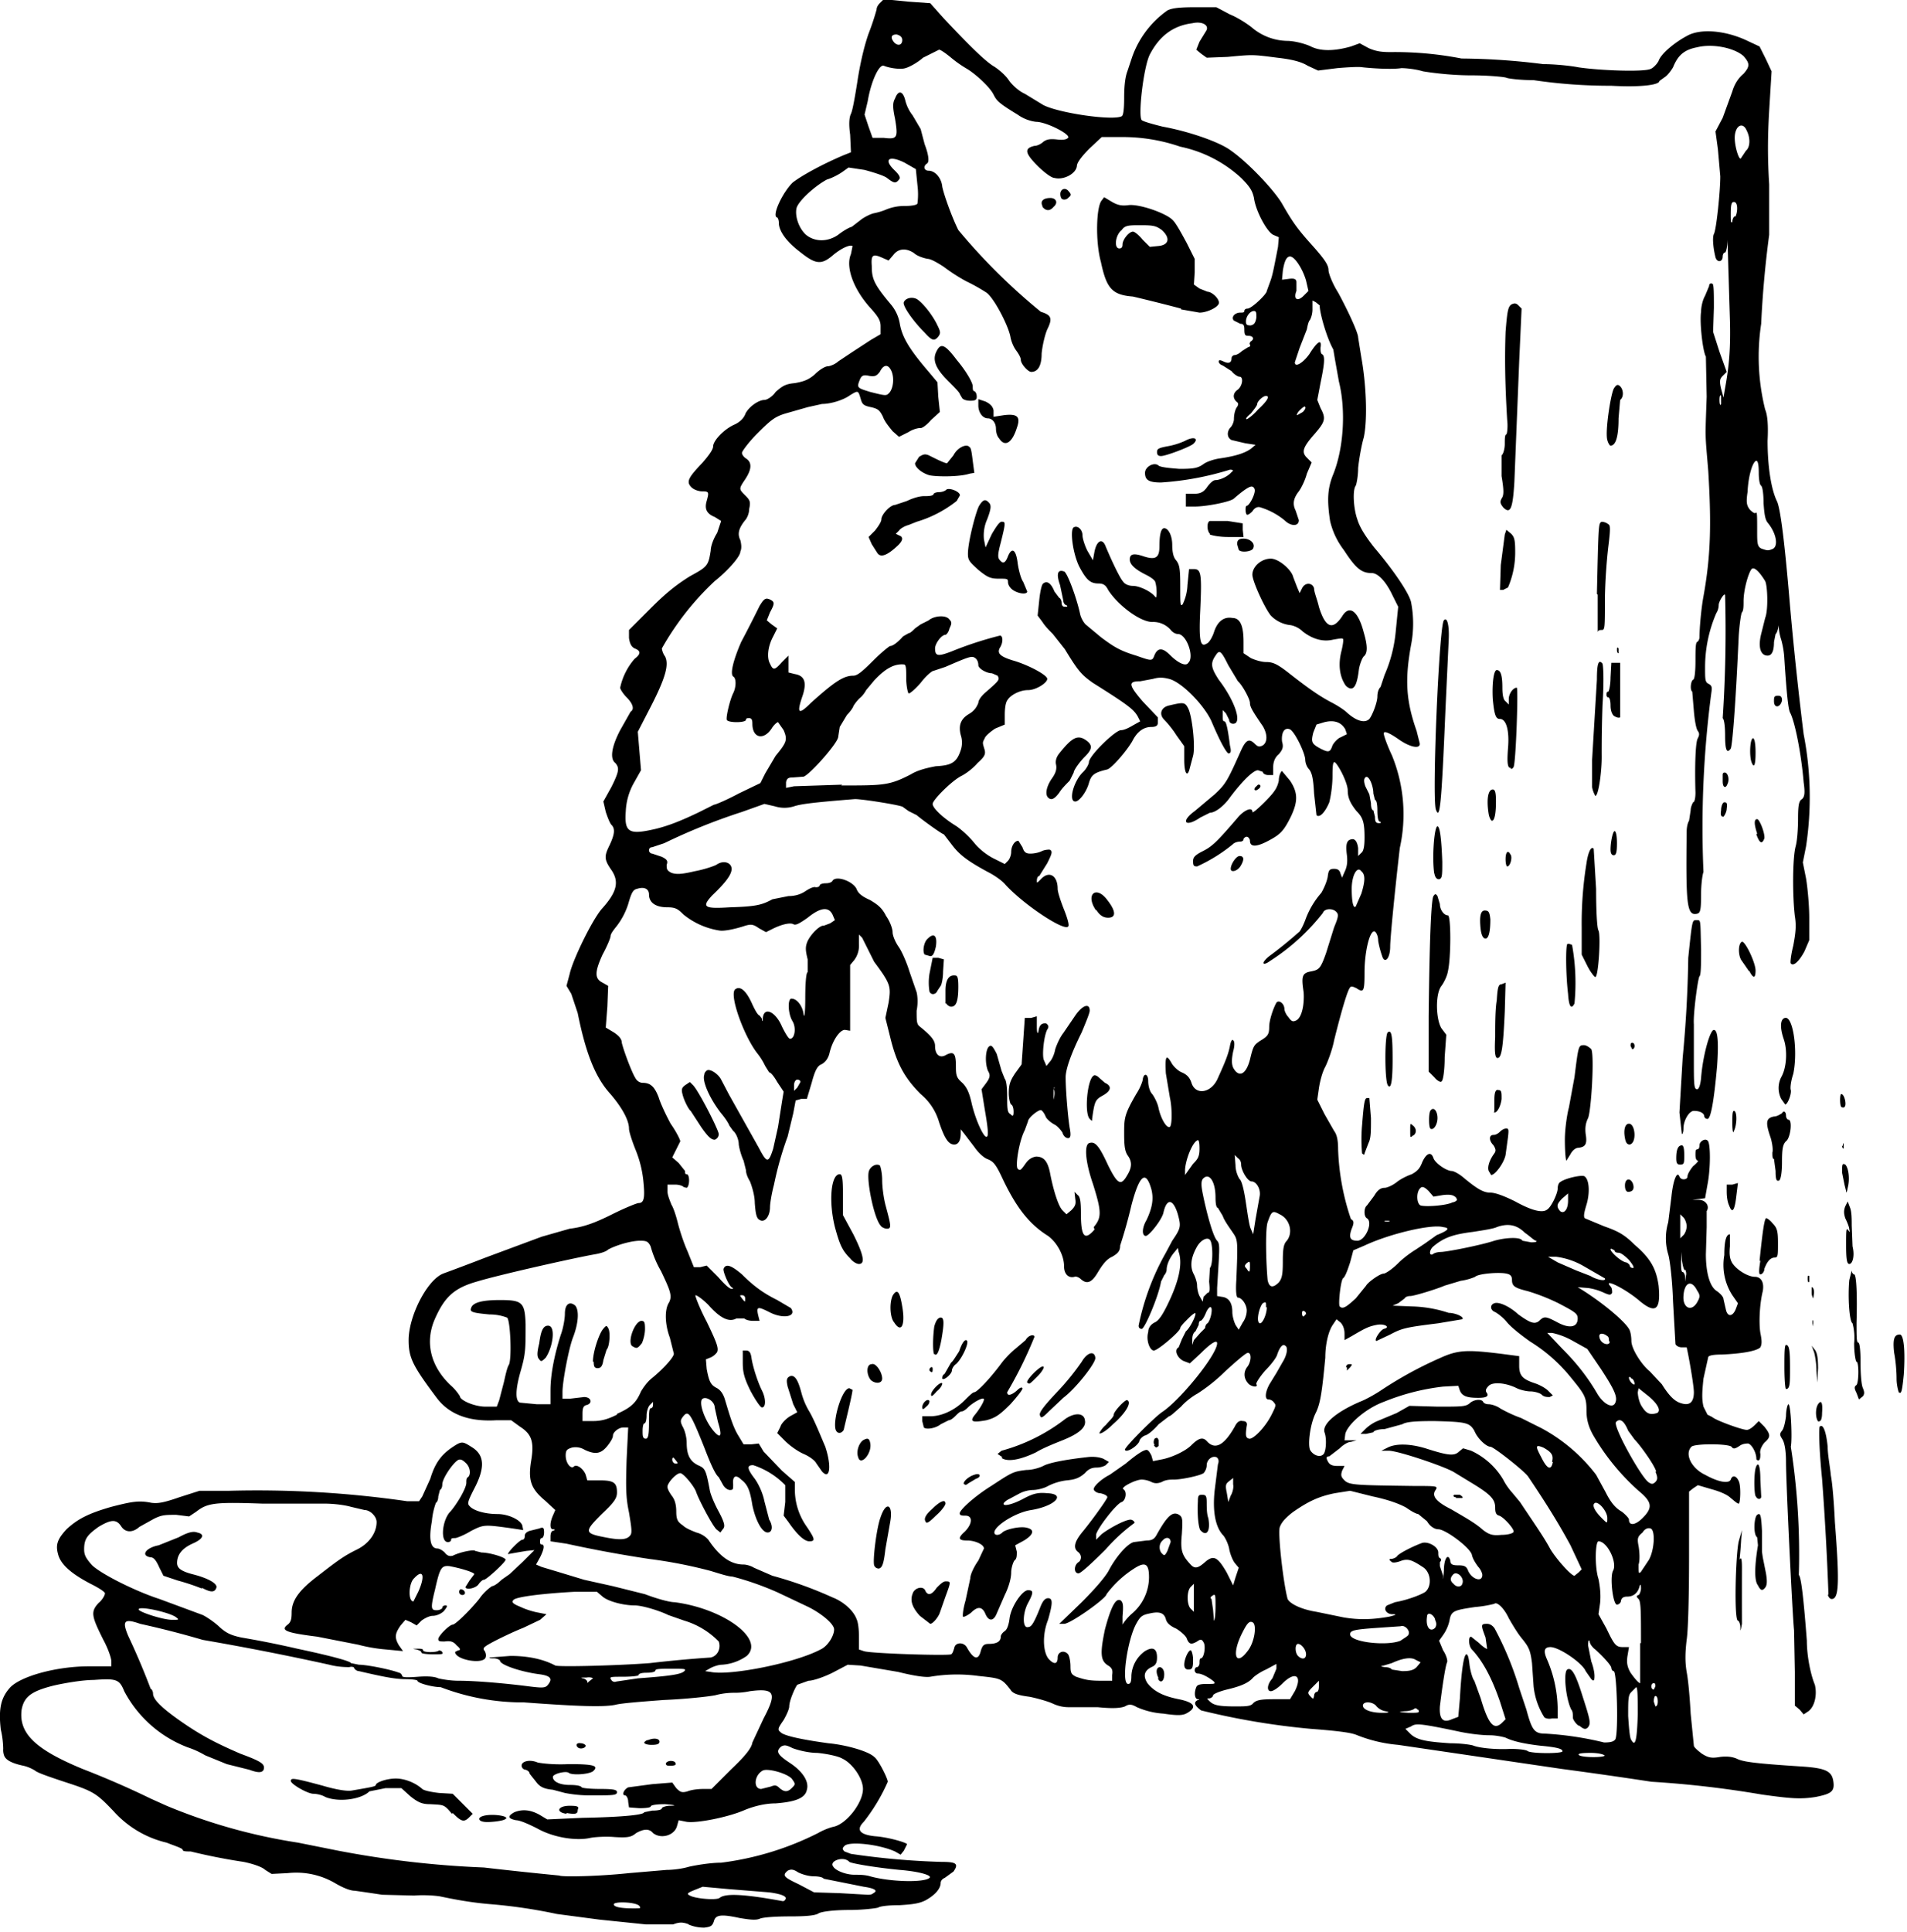 <?xml version="1.0" encoding="utf-8"?>
<svg xmlns="http://www.w3.org/2000/svg" xmlns:svg="http://www.w3.org/2000/svg" version="1.1" viewBox="0 0 238 241">
  <title>Duchess stands up in her chair with her tongue hanging out. In front of her on the table is the empty pie dish.</title>
  <path d="M86 240.1c-.8-.3-1.2-.3-2 0h-3.4l-5.8-.6-5.3-.7a65 65 0 0 0-8-1.2c-2.6-.2-4.7-.6-6.6-1-.6-.1-2-.2-3.2-.1l-4-.1a275 275 0 0 0-3.4-.5c-.7 0-1.7-.5-2.4-.9a9.6 9.6 0 0 0-6-1.3l-2 .1-.8-.5c-.4-.4-1.7-.8-2.7-1a74.7 74.7 0 0 1-6.6-1.3c-.5 0-1 0-1-.2s-1-.5-2-.9a12.8 12.8 0 0 1-6.6-3.9c-2.2-2.3-2.5-2.5-6.2-3.7-1.5-.5-3-1-3.5-1.3-.4-.3-1.1-.6-1.6-.7-1.4-.3-2.2-.7-2.4-1.3a2 2 0 0 1-.1-.8s0-1.2-.3-2.4c-.3-2.6 0-4 1.2-5.3 1.4-1.4 5.8-2.6 9.8-2.6h2.8v-.6c0-.4-.4-1.6-1-2.7-1.5-3-1.6-3.5-.6-4.6.5-.4.8-1 .8-1.2 0-.2-.8-.7-1.8-1.2-2.3-1.2-3.6-2.3-4-3.5-.4-1.3-.2-2 1-3.3 1.4-1.3 2.8-2 5.6-2.8 2.7-.7 3.5-.8 5-.5.8.1 1.5 0 3.5-.7l2.5-.8h3.7a130.6 130.6 0 0 1 22.2 1.3h1.5l.4-.6 1-2.2c.6-2 1.4-3 2.7-3.9 1.2-.8 1.3-.8 2.4-.1 1.7 1 1.8 2.6.3 5.4-.7 1.4-.8 1.7-.5 2 .5.6 2 1 3.5 1 1.4 0 3 .8 3.1 1.5l.1.5-1.3-.2c-3.6-.5-3.6-.5-5.2.3-.8.5-1.8.9-2 .9-.3 0-.5 0-.5.2s-.2.3-.4.3c-1 0-.7-2.8.3-3.8.8-.9 2-2.9 2-3.6 0-.3 0-.6.2-.7.4-.3.3-1.3-.3-1.8-.4-.4-.7-.5-1-.3-.7.5-1.9 2.3-1.9 3 0 .3-.1.6-.3.7l-.2.8c0 .3-.1.7-.3.8a9 9 0 0 0-.5 2.3c-.4 2.2-.2 3.4.7 3.4.2 0 .6.2.9.5.3.4.6.5 1 .4 1-.5 2.7-.8 2.8-.6l.8.2c1 0 3 .6 3 .9 0 .3-2.4 2.5-2.7 2.5-.2 0-.5.3-.7.6-.4.5-1.6.7-1.6.3l.5-.8.6-.8c0-.2-1.5-.7-3.1-1-1-.1-1.2.2-1.8 2.9-.6 2.4-.5 2.6.2 2.6.4 0 .7-.2.7-.3 0-.2.2-.3.4-.3.3 0 .2.2-.2.7-.4.4-1 .6-1.4.6-.4 0-1 .3-1.4.6l-.6.6-.7-.4-.7-.3-.6.7c-.7 1-.8 1.5-.2 2.5l.5.7-2.1-.2a20 20 0 0 1-3.5-.6l-5.1-1c-4-.5-4.6-.8-3.7-1.5.4-.3.5-.7.5-1.5 0-1.5.9-2.8 3.3-4.6 2.7-2.1 3.3-2.5 4.9-3.3 1.4-.7 2.4-2 2.4-3.4 0-.7-.8-1.5-1.5-1.5l-1.7-.4c-.7-.2-2-.4-3.4-.4h-7.7c-5.8-.2-6.8-.1-8.2 1l-.9.6-1.6-.2c-1.4 0-1.8 0-2.8.5l-1.8 1c-.9.8-1.8.7-2.3-.1-.6-.9-1.3-.8-2.8.1-1.4 1-1.8 1.5-1.8 2.8 0 .7.2 1.1 1 2 1.3 1.2 5.6 3.3 8.4 4.2l5.4 2c.6.3 1.6 1 2.1 1.5.8.7 1.3 1 2.7 1.3a119.8 119.8 0 0 1 7 1.4c4.7 1 6.7 1.6 6.7 1.8l1 .2c1 0 4 .6 5 1 .2 0 .4.3.4.4 0 .2.7.2 2 .1s2.1 0 2.5.2c.4.1 1.5.3 2.5.3 2.5 0 6.5.4 8.8.7 1.6.2 2 .2 2.3-.1.7-.8.5-1.2-.9-1.4-2.4-.3-5-1.2-5-1.7 0-.1-.4-.3-.8-.3-.3 0-.6 0-.5-.1l2.6-.2c2.2 0 4.1.4 5.6 1.2.5.2 7.9 0 11.8-.3a153.2 153.2 0 0 1 7.6-.7c.9-.2 1.3-1.2 1-2a10 10 0 0 0-4.3-2.6l-2-.7c-1-.5-3.2-1.2-4.2-1.2-1.4 0-3.3-.5-4-1.1l-.7-.6h-2.8c-3.7.2-7.2.6-7.6 1-.3.3-.1.5.9.9.6.3 1.6.6 2.2.7l1 .2-.8.7-2.1 1c-1.3.5-4.2 1.9-4.7 2.3-.3.2-.3.4-.1.6.1.2.2.5.1.8-.3.9-3.8.3-3.8-.7l.4-.2c.3 0 .3-.2-.2-.6-.4-.5-.8-.6-1.5-.5-.6 0-.8 0-.8-.3 0-.4 1.4-1.8 1.8-1.8.3 0 2-1.6 3.3-3.2a6 6 0 0 1 1.6-1.6c.2 0 .7-.3 1.2-.8l1-.7 1.6-1.5 1.5-1.5-1 .1a145.5 145.5 0 0 0-2.3.4c0-.3 1.5-1.8 1.8-1.8.2 0 .3-.2.3-.5s.3-.5.6-.6l1.2-.3c.5-.2.6-.1.6.5 0 .3-.1.7-.3.7-.1 0-.2.1-.2.4 0 .2 0 .4.2.4.4 0 .3.6-.2 1.6l-.5.9.7.3 2 .6 3.3 1 3.6.8 4 1c1.3.5 3 1 3.7 1 6.1.8 11.3 4.6 9 6.7a6 6 0 0 1-3.1 1.1c-.4 0-1 .2-1.4.4l-.7.4.7.1c2.4.5 10.5-1.1 13.7-2.8.9-.4 1.7-1.7 1.7-2.5 0-.7-1.6-2-3.2-2.8l-3.8-1.8c-2-.9-4.1-1.6-5.7-2-.5 0-1.7-.4-2.7-.7a59 59 0 0 0-7.7-1.5 157.5 157.5 0 0 1-10.3-1.9l-2-.3v-.6c0-.3.1-.7.3-.7.3-.1.3-.2 0-.2-.4 0-.4-.8 0-1.7l.3-.7-1.3-1.2c-1.8-1.5-2.1-2.6-1.7-5 .4-2.4 0-3.3-1.4-4.2l-1.1-.8h-1.9c-3.5.2-5.9-.8-7.4-2.8-3-4-3.5-5-3.5-7.2 0-3 2.3-7.5 4.3-8.3a296.4 296.4 0 0 0 5.3-2l7-2.6 3.5-1c1.7-.2 3.1-.7 5.3-1.8 1.6-.8 3.1-1.4 3.3-1.4.7 0 .8-.7.6-2.7a14 14 0 0 0-1-4c-.4-1-.8-2.2-.8-2.6 0-1.1-1-2.8-2.4-4.4-1.8-2-3-5-4-10l-.8-2.4-.6-1 .4-1.5c.4-1.8 2.8-6.7 4-8.1 2-2.2 2.2-3.5 1.1-5-.8-1.2-.8-1.6-.1-3 .6-1.3.7-2 .2-2.5-.2-.2-.5-1-.7-1.6l-.3-1.3 1-1.8c1-2 1-2.4.5-3-.7-.5-.5-2 .6-4.1l1.3-2.3c.5-.3.3-1-.5-1.8-.4-.4-.8-1-.8-1.2a8 8 0 0 1 1.8-3.6c.8-.6.8-1 0-1.3-.4-.2-.6-.6-.7-1.3v-1l2.7-2.7c2-2 3.3-3 4.9-4 2.2-1.2 2.3-1.3 2.6-3.2 0-.6.4-1.6.8-2.2L90 65l-.8-.5c-1-.4-1.3-1-1-2 .3-1.1.3-1.2-.6-1.2-.4 0-1-.2-1.3-.5-.7-.7-.4-1.2 1.4-3.1.7-.8 1.3-1.6 1.3-2 0-.7 1.3-2.1 2.6-2.7.7-.3 1.2-.8 1.4-1.3.3-.8 1.6-1.8 2.4-1.8.3 0 1-.4 1.4-1 .8-.7 1.2-1 2.4-1.1 1.1-.2 1.7-.4 2.5-1.1.6-.6 1.3-1 1.6-1 .3 0 1-.3 1.3-.6l1.8-1.2 2.3-1.5 1.2-.7v-1c0-.7-.3-1.2-1.2-2.2-2.2-2.4-3.2-5.2-2.5-6.8l.2-1c-.3-.2-1.3.2-2.4 1.1-1.5 1.3-2.2 1.2-4.2-.4-1.7-1.3-2.6-2.6-2.6-3.6 0-.3-.1-.7-.3-.7-.5-.4.8-3.1 2-4.3 1-.8 3.5-2.2 6.3-3.4l1-.4-.1-2.2c-.2-1.4-.1-2.2.1-2.6.2-.4.5-2.1.8-4 .3-2 .8-4.3 1.4-6a31 31 0 0 0 1-3c0-.3.2-.6.4-.8l.5-.5 3 .3 2.8.2 1.6 1.8c3 3.2 5 5.2 6.2 6 .7.4 1.6 1.2 2 1.8.4.6 1.3 1.4 2 1.7l2.3 1.4c1.9 1 8.7 2 9.8 1.4.2-.1.3-.9.3-2.3 0-1.3.1-2.5.4-3.3l.6-1.8a12 12 0 0 1 4.4-5.8c.6-.3 1.5-.4 3.5-.4h2.6l1.7.9c1 .4 2.2 1.2 2.7 1.6a7 7 0 0 0 4.4 1.7c1 0 2.4.4 3 .7 1.2.6 2.9.6 5 0l1.1-.4 1.1.6c.9.4 1.6.5 2.7.5a43.5 43.5 0 0 1 8.9.8 84.6 84.6 0 0 1 10.2.7c1.4 0 3.4.2 4.4.4 2.7.4 8.1.6 9 .2.3-.1.8-.6 1-1 .3-.9 2-2.3 3.5-3.1 1.7-1 4.9-.7 7.6.6l1.5.7.8 1.6.7 1.5-.3 4.9c-.2 3.4-.2 6 0 9.2v6.3a128.4 128.4 0 0 0-1 11.1 27.3 27.3 0 0 0 .5 10.7c.3.7.4 2 .3 3.9 0 3 .4 6 1.2 7.6.4 1 .9 4.6 1.6 13a459.3 459.3 0 0 0 1.7 16 41 41 0 0 1 .3 14l-.4 2 .4 2c.2 1.2.4 3.4.4 4.9v2.8l-.6 1.4c-.7 1.3-1.4 1.9-1.7 1.5-.1 0 0-1 .3-2.2.3-1.6.4-2.5.2-3.7-.3-2.5-.3-7.2.1-8.7.2-.7.3-2.3.3-3.4 0-1.7.1-2.3.5-2.5.3-.3.4-.7.2-2.1-.3-3.6-1.1-7.6-1.7-8.7-.2-.4-.4-2-.7-6.6a11 11 0 0 0-.4-2.5c-.1-.3-.3-1-.3-1.7v-1.3L222 78c-.1.6-.3 1.1-.4 1.1l-.2 1c0 1.2-.3 1.7-.8 1.7-.9 0-1.2-1.1-.8-2.7l.5-2c.4-1 .3-4 0-4.6-.8-1.3-1.4-1.8-1.7-1.5-.4.5-1 2.6-1 4 0 .6 0 1.2-.2 1.4-.1.1-.3 1.4-.4 2.9-.4 8.9-.8 13.7-1 14.1-.5.7-.7.1-.7-1.6 0-1.1-.1-2-.3-2.2a164.4 164.4 0 0 0 .3-15.3c0-.5-.8.7-.8 1.2 0 .3-.1.7-.3 1a17 17 0 0 0-1.4 6.8c0 1.4 0 1.8.4 2 .4.2.5.4.4 1a128.3 128.3 0 0 0-1 22.5c-.1.2-.3 1.4-.3 2.8 0 2-.1 2.3-.5 2.4-1.3.3-1.4-1.2-1.3-10.2 0-.5.1-1.1.3-1.4l.2-1.3c0-.4.2-.8.3-1 .2 0 .3-.6.3-1.2-.1-3.3 0-6.4.3-6.8.2-.4.2-.6 0-.9-.2-.2-.4-1.3-.5-2.5l-.2-2.4c-.3-.2-.2-1.3.1-1.5.2 0 .3-1.1.3-2.3 0-1.3 0-2.3.2-2.4.2-.1.3-.4.3-.6 0-1 .2-3.5.5-5.1.9-5 1-8.9.6-15.6-.4-4.9-.4-3.7-.2-9.3l-.1-5c-.4-.7-.8-4.3-.6-5.6 0-.6.2-1.5.5-2l.5-1.2c0-.3.2-.4.4-.3.2 0 .2 1.2.2 3l-.1 3 .8 2.5.9 2.5-.5.5c-.4.4-.4.7-.2 1.6l.3 1.1.2-1.2c.5-2.7.7-5 .6-8.5a5604.6 5604.6 0 0 1-.3-10c0 .9-.2 1.6-.3 1.6-.2 0-.3.3-.3.5 0 .7-.7.8-.9.1-.3-1.2-.4-2.5-.2-2.9.3-.5.8-5.3.8-7.2l-.3-3.4-.3-2.2.9-1.7 1.2-3.3c.3-1 .8-1.7 1.4-2.2.8-.9.8-1.3 0-2.2-1.1-1-3.8-1.6-5.8-1.1-1.6.3-2.4 1-3 2.5-.3.5-.7 1-1 1.2l-.7.5c0 .5-2.3.8-6 .6a64.8 64.8 0 0 1-9.7-.7c-1.7 0-3.2-.2-3.4-.3-.2-.1-2.2-.3-4.4-.3-2.4 0-4.8-.3-6-.5-1-.3-2.2-.4-2.7-.4-1.3.2-3.9 0-4.8-.1-.5-.1-2 0-3.2.1l-2.4.3-1.3-.6c-.8-.5-2-.8-3.8-1-3.1-.4-3-.4-6.2-.1l-2.6.1-.7-.5-.6-.5.4-1 .8-1.3c.5-.7-.4-1.3-1.7-1-2.4.3-4.1 1.6-5.3 3.9-.8 1.6-1.5 7.8-1 8.2.3.2 1.4.5 2.6.8 3.3.6 7 1.9 8.4 2.9 2.2 1.5 5.5 5 6.5 6.7 1.2 2.1 1.8 3 3.4 4.8 1.8 2 2.4 2.8 2.4 3.5 0 .4.5 1.7 1.2 2.8 1.2 2.2 2.5 5 2.5 5.6l.4 2.5c.6 3.3.8 7.7.3 10-.3 1-.6 2.8-.7 3.8 0 1-.2 2-.3 2.2-.4.5-.3 2.8.2 4.2.3 1 1 2.1 2.1 3.5 2.3 2.7 4.3 5.6 4.6 6.8a14 14 0 0 1 0 5.4c-.8 4.4-.6 7 .7 10.7l.4 1.6c0 .7-1.3.4-2.7-.6-1.3-.9-1.8-1-1.8-.7 0 .4.7 2.1 1 2.7a19.4 19.4 0 0 1 1 11.6c-.5 4.3-1.2 11.1-1.2 12.3 0 1.5-.7 2.2-1 1.2a12 12 0 0 1-.5-1.9c0-.7-.3-1.2-.5-1.2-.6 0-1.2 2.7-1.2 5.1 0 2.4-.1 2.6-1 2-.4-.2-.7-.3-.8-.1-.3.3-1 2.6-2 6.6-.2 1.1-.8 2.7-1.1 3.3-.4.7-.7 2-.8 2.7l-.2 1.4.9 1.8 1.2 2.1c.3.4.5 1 .5 2.3a30 30 0 0 0 1.6 8.7c.4.2.4.5.1 1.2-.4 1.1-.2 1.5.7 1.5 1 0 2-2.3 1.2-2.8-.4-.2-.4-1.3 0-1.6l.9-1.2c.4-.7.8-1 1.3-1 .3 0 1-.3 1.5-.7.5-.4 1.3-.8 1.9-1 .7-.4 1-.7 1.3-1.5.5-1.1 1.1-1.4 1.4-.5.2.6 1.6 1.6 2.3 1.6.2 0 .8.3 1.3.7 1.8 1.5 2.6 2 3.5 2 .6 0 1.7.4 3.1 1.1 2 1.1 3.4 1.5 4 1 .5-.3 1.3-2 1.3-2.6 0-.3.1-.7.3-.8.6-.5 2.9-1 3.1-.7.6.5.6 2.2.2 3.5-.3 1-.4 1.5-.2 1.7l2.4 1c1.7.6 2.5 1 3.8 2.3 2 1.7 2.7 3 3 5.1.3 3.1-.4 3.6-2.5 1.8-1.8-1.5-4.5-2.8-3.5-1.7.2.2.2.6.2.8-.2.3-.3.3-1 0a7 7 0 0 0-2-.6l-1.3-.1.5.3c2.7 1.7 5.3 3.9 5.9 4.9.2.3.3 1 .3 1.5 0 1 1.3 3 2.3 3.8l1.5 1.6c1 1.6 1.7 2.2 2.5 2.4 1 .3 1.5-.2 1.5-1.4 0-.8-.6-4.3-.9-5.6h-.6c-.4 0-.7-.2-.8-.4l-.3-5.3c-.1-2.9-.4-5.2-.6-5.9a7 7 0 0 1 0-4l.4-3.2c.2-2 .7-3.3 1-2.5.2.5 1 .4 1 0 0-.3.3-.8.7-1.3.5-.4.7-.7.6-.7-.2 0-.3-.3-.3-.7 0-.4 0-.7.2-.7s.3-.2.3-.5c0-.5.7-.9 1-.6.4.2.4 3.5 0 5.5l-.3 1.7-.8.1-.8.1h.8c.9 0 1.4.8 1 1.4v2l-.1 3.4c0 2.3.5 4.1 1.4 4.6.4.3.8.7.8 1l.3 1.3c.2.9.8.9 1.2 0l.3-.8-.7-1a7 7 0 0 1-1-5c0-2 .3-2.6.7-2.6v1.5c-.1 1.1 0 1.6.3 2.1.6.9 2 1.7 2.8 1.7.8 0 1.2.7 1 1.8-.4 1.6-.5 4-.3 5.2.2 1 .2 1.4 0 1.8-.5.5-2.5.8-4.8.9-1 0-1.6.1-1.7.3l-.6 2.7c-.2 1.9-.2 2.6 0 3.5l.5 1 .6.3c.4.4 3.7 1.6 4.3 1.6.3 0 .7-.3 1-.6l.5-.5.7.7c.8 1 .8 1.3 0 2-.4.5-.6 1-.5 1.4 0 .3 0 .7-.2.8-.1 0-.3 0-.3-.2 0-.7-.5-1.7-1-1.9-.2 0-.7 0-1.1.3-.6.4-.8.4-1 .1-.5-.4-4.6-.4-5 0-.9.9 0 2.7 1.7 3.5 1.8 1 3 1.1 3.2.6.2-.6.7-.5 1 .2.3.6.2 2.8 0 2.8s-.5-.3-1-.7c-.4-.4-1.3-.8-2.4-1.1l-1.7-.5-.6.4-.5.4v8c0 4.6-.1 9.3-.3 10.5-.2 1.7-.2 2.8 0 4 .2 1 .4 3.3.5 5.2l.4 4c0 .2.6.7 1 1 .8.5 1.2.6 2.3.4.9-.1 1.5 0 2 .2.8.4 2 .6 8.2 1 3 .2 3.7.6 3.9 1.8.2 1.3-.2 1.6-2.2 2-1.9.3-3.1.2-6.7-.3a127.5 127.5 0 0 0-13.8-1.6 578.4 578.4 0 0 0-11.2-1.6l-20.4-3a18 18 0 0 1-5.1-1.2c-.7-.3-1.9-.5-5.8-.8a91.3 91.3 0 0 1-13.7-2.3c-.8-.6-1-1-.4-1.3.2 0 .2-.1 0-.1-.4 0-.5-.8-.2-1.5.1-.3.5-.4 1.3-.4 1 0 1.1 0 .9-.3-.6-.5-1.5-1-2-1a.4.4 0 0 1-.4-.4c0-.2.1-.4.3-.4.1 0 .3-.2.3-.5s0-.6.2-.6c.4-.1.6-1.6.3-2-.2-.4-.4-.4-.8-.1-.7.4-1 .4-1.3-.4-.1-.3-.8-.9-1.3-1.2-.7-.3-1.2-.7-1.3-1.2-.2-.7-.7-1-2-.7-1 .2-1.2.4-1.7 1.3-1.1 2-1.9 7.5-1 7.5.3 0 .4-.3.4-1a4 4 0 0 1 1.7-3.1c1-.6 1.5-.3 1.5.8 0 .7-.2 1-.7 1.2-1 .5-1 1.2-.5 2 .8 1 1.9 1.6 3.9 2 2 .4 2.3 1 1.1 1.7-.5.3-1 .4-3 .1a9.8 9.8 0 0 1-3.3-.8c-.7-.4-1-.4-1.5-.1-.5.2-1.4.3-3.4.1h-3.6c-.6 0-1.2-.1-1.9-.4-.6-.3-2-.7-3-.9-1.5-.2-2.1-.4-2.4-.9-1.1-1.4-1.2-1.4-4-1.7a19.8 19.8 0 0 0-6 .1c-.6.1-2-.1-4-.6l-4.7-.8-1.6-.1-1.9 1c-1 .5-2.4 1-3 1l-1.4.5c-.3.4-1 2-1 2.7 0 .3-.3 1-.7 1.7-.7 1-.8 1.2-.4 1.5.4.5 3.1 1 6 1.4 2.2.2 5 1 5.7 1.7.5.3 1.7 2.7 1.7 3.1a23 23 0 0 1-3 5c-1 1-.5 1.6 1.4 1.8 1.6.1 4 .8 4 1l-.4.8-.4.5-.7-.4c-2-.9-5.7-1.3-6.3-.7-.3.3-.3.4 0 .7l.8.3a94.7 94.7 0 0 0 11.3 1c1.8 0 2.2.2 1.5 1.2l-1.1.8c-.3.1-.5.4-.5.6 0 .8-.8 1.6-1.9 2.2-.8.4-1.6.5-3.2.6-1.2 0-2.4.1-2.7.3-.3.1-2 .3-3.6.3-2 0-3.4.2-3.8.4-.4.3-1.6.4-3.6.4-1.7 0-3.4.1-3.8.3-.5.2-1.3.1-2.5-.1-2.3-.5-3-.4-3.2.4-.2.6-.4.7-1.2.8a5 5 0 0 1-2-.4zm-6.2-2.3c-.4-.5-3.2-.6-3.2-.2 0 .3.8.5 2.4.5 1 0 1 0 .8-.3zM98 237c.3-.4-.5-.7-2-.9l-5-.4-3.3-.3-1 .4c-1 .4-1 .5-.6.7.7.4 3.3.6 3.7.3.7-.6 3-.5 7.9.4 0 0 .2 0 .3-.2zm11-.8c.6-.3.2-.6-1.2-.8a3331.4 3331.4 0 0 0-5-1c-.1-.2-.7-.3-1.2-.3-.6 0-1.4-.2-2-.5-.6-.4-.9-.4-1.3-.2-.7.6-.5.8 1.4 1.7l1.9 1 3.2.1 3.5.2c.2 0 .5 0 .7-.2zm7-1.9c.4-.3-1.2-.8-3.7-1-3.1-.3-6-.8-6.3-1-.7-.8-2.6-.1-2 .6.3.5 1.6 1 2.6 1 .5 0 1.4 0 2 .2 2.5.7 6.7.8 7.4.2zm-37.5-.6 4.7-.4c.6 0 1.8-.1 2.8-.4.9-.2 2.7-.5 4-.5a37 37 0 0 0 12.1-3.7c.7-.4 1.5-.7 2-.8 1.6-.4 3.6-3 3.6-4.7 0-1.3-1.3-3.2-2.6-3.8-.5-.3-2-.6-3.1-.7-1.2 0-2.6-.4-3.1-.6-.8-.4-1-.4-1.4-.2-.7.6-.5 1 1 2 1.7 1.1 2.5 2.4 2.2 3.4-.2 1-1.3 1.5-3.9 1.7-1.4 0-2.8.4-3.8.8-2 .9-6 1.7-7.3 1.5l-1-.2-.2.7c-.3 1.2-2 1.7-3 .9-.5-.6-1.2-.5-2.1 0-.6.5-1 .6-2.7.5-1.1-.1-2.5 0-3 .1-1.7.4-4.6 0-6.7-1.2-1-.5-2.1-1-2.6-1-1-.2-1.1-.5-.2-1 1-.4 2-.3 3.1.3l1 .6 4.4-.2c5.4-.1 7.7-.4 7.7-.7l1-.2c.7 0 1.2-.1 1.2-.3 0-.1.5-.3 1-.3.9 0 .7-.1-.6-.2-1 0-1.8.1-1.8.3 0 .1-.5.2-1.4.2l-1.3-.1-.1-.7c0-.4-.2-.8-.4-.8-.4 0-.2-.7.4-1l3-.4 2.5-.2.5.7c.5.5.7.6 1.4.4.5-.2 1.3-.3 2-.3h1l2.4-2.4c1.8-1.7 2.6-2.7 2.7-3.4l1.4-3c1.7-3.2 1.4-3.8-1.7-3.4a9 9 0 0 1-2 .2c-.2 0-1.2 0-2.3.3-1 .2-4 .5-6.5.6-2.6.2-5.3.4-6 .6-1.5.3-4.6.2-11.4-.3a28.6 28.6 0 0 1-10.4-1.9c-1 0-2.9-.5-2.9-.8 0-.1-.7-.2-1.5-.2-1.3 0-2.8-.3-5.8-1-.3 0-.6-.3-.6-.4 0-.1-.3-.2-.6-.1-.3 0-1.4 0-2.5-.3a348.2 348.2 0 0 0-15.8-3.1 115.6 115.6 0 0 0-7.8-2c-2-.7-2.3-.4-1.5 1.5a89.7 89.7 0 0 1 2.8 6.6c.1 0 .3.3.3.6 0 .7 1 1.7 3.1 3.2 2.8 2 4.8 3 7.8 4.3 2.7 1 3.1 1.3 2.9 2-.2.4-.7.4-1.8 0l-2.8-.7-2.7-1.1a11 11 0 0 0-2.2-1 15 15 0 0 1-7.9-7c-.6-1.5-1-1.6-3.8-1.4-1.4 0-3.7.4-5 .7-2.8.7-3.7 1.4-4 3-.4 3 1.8 5 7.6 7.4a112 112 0 0 1 8.5 3.7l2 .9a70.2 70.2 0 0 0 16.4 4.6l5 1a121.7 121.7 0 0 0 18.2 2.1 490 490 0 0 0 9.4 1c.3.2 5 .1 8.7-.3zm-18.1-6.4c-.7-.1-.8-.5-.2-.7 1.1-.4 3.7 0 2.8.4-.3.2-2 .4-2.6.3zm-4-1c-1-1.2-1-1.1-2.7-1.2-1 0-1.5-.2-2.5-1l-1.1-1h-2l-2 .4c-1 1-3.8 1.4-5.5.7-.5-.3-1.2-.4-1.5-.4-.7 0-2.8-1.2-2.8-1.6 0-.4.3-.4 4 .6 1.7.5 3 .7 3.6.6 2.3-.4 3-.5 3-.7 0-.3 1.3-.8 2.5-.8 1.1 0 2.4.5 3.3 1.3.2.2 1.2.4 2.1.5l1.7.1 1.2 1.2 1.3 1.3-.4.4c-.7.7-1 .6-2.1-.5zm14.3 0c-1.4-.2-1.1-1 .4-1 1 0 1.2.1 1 .5 0 .5-.2.6-1.4.4zm-.2-2.6-1.5-.4c-1-.1-1.6-.3-2.1-1l-.8-1c0-.2-.2-.4-.5-.5-.3 0-.5-.3-.5-.5 0-.6 1.1-.8 2-.4.5.1 2 .3 3.9.2 3.1 0 3.8.2 3 .9-.6.4-2.6.5-3 .2-.3-.3-2 .1-2 .5 0 .6.9 1 2.1 1 .8 0 1.4.1 1.5.3.1.1 1.1.2 2.3.2 1.7 0 2.1.1 2.1.4 0 .4-.5.4-3.2.4a16 16 0 0 1-3.3-.3zm12.6-3.7c.1-.2.4-.3.6-.3.3 0 .6.1.6.3.1.2-.1.3-.6.3-.4 0-.6 0-.6-.3zm-11-2c-.3-.3-.1-.6.4-.5.3 0 .6.2.6.3 0 .3-.7.5-1 .2zm8.3-.6s.2-.3.5-.3c.7-.3 1.4-.2 1.4.2 0 .3-.3.4-1 .4-.4 0-.9-.1-.9-.3zm18.4 5.7c.5-.5.5-.5 0-1.2-.7-.7-3-1.3-3.6-1-1.1.6-1.2 2.3-.2 2.3l1.2-.3c.5-.2.7-.2 1.1.2.6.5 1 .5 1.5 0zm101.5-4c0-.2-.8-.4-1.8-.4-1.2 0-1.7.1-1.4.3.5.3 3.2.3 3.2 0zm-5.3-.6c0-.3-.6-.5-2.8-.7-1.7-.2-3.3-.5-4.3-1-.3-.1-1.2-.3-2-.3-1 0-2.7-.2-4-.5-4.8-1-5.2-1-5.8-.6l-.7.3.6.6c.8.8 2 1 5 1.2 1.4 0 2.7.2 2.9.3.8.3 2.8.5 4.6.4 1 0 2 .1 2.2.3.6.3 4.3.3 4.3 0zm6.6-1.5c.4-.8.2-8.4-.2-8.5-.2 0-.3-.3-.3-.4 0-.3-1-1.4-2-2.3-.3-.2-.7-.7-.7-1-.1-.3-.2-.1-.2.5l.4 2c.2.5.4 1.3.4 1.8 0 .6-.1.7-.4.4l-.7-1c-.4-1-3.3-3-4.4-3-.8 0-.9.5-.4 1.6a16 16 0 0 1 1.3 6v1.3h-.7c-.4.1-.9 0-1-.2a9 9 0 0 1-1.3-3.8l-.2-2.9c-.2-1.6-.4-2-1.2-3-.6-.7-1.3-1.9-1.7-2.6-.6-1.3-1.5-2.1-1.8-1.8 0 0-1.1.3-2.4.4-2.7.4-3 .5-3.2 1.7a5 5 0 0 1-.8 1.8l-.5.7.5 1.2c.4.6.6 1.3.5 1.5-.2.4-.6 3-.9 5.5-.1 1.6.4 2.1 1.5 1.6l.8-.3.2-2.3c.2-3.7.5-5.4.8-5.5.2 0 .3.4.4 1.3.1.8.4 1.8.6 2l.8 2.2c1 3.4 1.7 4 2.7 3l.4-.4-.7-2.2c-1-2.9-2.1-5-3.5-6.5-.4-.4-.5-1.6-.1-1.6l1 .8c.5.5 1 .8 1 .7l-.2-1.4c-.6-1.6-.6-1.7.2-1.7.4 0 .8.3 1 .7a39.5 39.5 0 0 1 3 7.3l.9 2.7c.7 2.6 1 3 2.4 3a40.7 40.7 0 0 1 7.3 1.1c.8 0 1.2-.1 1.4-.4zm-4.6-1.7c-.4-.3-.7-.8-.7-1 0-.4 0-.8-.2-1-.7-1.4-1-4.7-.5-5 .5-.3 1 .4 1.9 3.3 1 3.1 1.1 3.5.6 4-.3.2-.5.1-1-.3zm7.4-1.4c0-1.8 0-3.4-.2-3.4l-.6.6c-.4.4-.4.9-.4 3 .1 1.5.2 2.8.4 3 .5.9.7 0 .8-3.2zm-31.5-.4a2 2 0 0 1-1.1-.6c-.4-.6-1.7-.7-1.7-.1 0 .5 1 .9 2.4.9.9 0 1-.1.4-.2zm4-.2c-.1-.2-.3-.2-.4-.1-.1.1-.6.3-1.2.3-.9.1-.8.1.5.2 1.3 0 1.4 0 1.2-.4zm-20.5-.8c.4-.4 1-.5 2.6-.5h2l.6-1c1-2 0-2.5-1.5-1-.6.6-1.2 1-1.5 1-.5 0-.5-.8.2-1.6l.5-1.2v-.6l-1.3.7c-.7.3-1.4.8-1.6 1-.6.7-1.6 1.1-3.3 1.5-.8.2-1.6.5-1.7.7 0 .2-.3.4-.5.4-.3 0-.3 0 0 .3.5.5 1 .7 3.2.7 1.4 0 2 0 2.3-.4zm50.5-.2c0-.4-.1-.7-.3-.7-.1 0-.2.3-.2.7l.2.6c.2 0 .3-.3.3-.6zm-42.6-1.2c.2 0 .3-.3.3-.7v-.7l-.7.7c-.7.7-.8.8-.3 1.3.3.3.3.3.4-.1 0-.3.2-.5.3-.5zm42.3-.7c0-.2 0-.4-.2-.4s-.3.2-.3.4.1.4.3.4l.2-.4zm-132.6-1c.1 0-.3-.2-.8-.1-.6 0-.8 0-.5.1.3 0 .6.3.6.4 0 .2 0 .2.2 0l.5-.4zm5.6 0c4.1-.3 5.4-.5 5.8-.9.3-.3 0-.3-1.6-.3-1.2 0-2 0-2 .2s-.5.3-1.1.3c-.6 0-1 .1-1 .3 0 .1-.9.2-2 .2-1.5 0-1.7 0-1.4.4.1.2.4.3.6.2l2.7-.4zm125.2-4.4c0-3.8 0-5.2-.3-5.5-.3-.3-.3-.4 0-.5.1 0 .3-.5.3-.8 0-.6-.1-.6-.2-.2-.2.7-.7 1.2-1.5 1.2-.4 0-.7.1-.8.5 0 .3-.3.5-.5.5-.5 0-.9-3.4-.5-4.2.6-1-.7-3.7-1.8-3.7-.4 0-.5 3.2 0 4.7.2 1 .3 2 .2 3l-.2 1.4 1 1.8c1 2.1 1.2 2.3 2.1 2.3h.7l-.2 1.2c-.1.8 0 1.3.4 2 .5.7 1 1.3 1.2 1.3v-5zm-66 4c.1-.6 0-.9-.5-1.2-1-.6-1-1.6-.4-4.5.8-3 1.4-4 2-3.6.3.3.3.7.2 2v1c.1-.2.6-.9 1.2-1.4a6 6 0 0 0 2.1-4.5c0-1.6-.4-2-1.7-1.2a13 13 0 0 0-3.6 3.3c0 .5-4.5 3.7-5.3 3.7h-.6l2.8-2.7c1.6-1.6 3-3.2 3.4-4 .9-1.7 2.3-3.3 3.1-3.5l1.6-.2c.7 0 1-.2 1.3-.8 1.3-2.3 2-3 2.9-2.3.3.3.3.7.2 2.3-.2 2 0 2.6 1 3.7.6.7 1 .6 2-.3 1-.8 1.5-.5 2.6 1.4l.8 1.6.3-1 .4-1.2-.5-.6c-.3-.4-.6-1.2-.7-1.8-.1-.5-.4-1.2-.7-1.6-1-1-1.4-3-1.1-5.7l.4-3.2c.2-.5 0-.8-.2-.9-.6-.2-1.2.4-1.2 1 0 .4-.2.8-.4 1-.4.3-2.7.8-3.7.8-.4 0-1 0-1.5.3-.5.2-.9.2-1.3 0a3 3 0 0 0-1.2-.3c-.8 0-2.7 1-2.3 1.2.5.3.3 1.4-.2 1.6-.7.2-3.2 3.5-3.2 4.1v.6l.7-.7c.9-.7 2.9-1.8 3.6-1.8.2 0 .5.2.5.4a22.3 22.3 0 0 0-3.6 3.3c-1.6 1.6-3.1 3-3.4 3-.6 0-.6-1 0-1.4.2-.1.3-.4.3-.6 0-.2-.1-.5-.4-.7-.6-.5-.4-1.3.7-2.6 1.3-1.6 3-4 3-4.2 0-.2-.4-.4-.9-.5-.4 0-.8-.3-.8-.5 0-.4 1-1.3 2-1.8l2-1.4c1.3-1.1 2.2-1.7 2.6-1.7.2 0 .4.3.6.7l.2.7 1-.2c1.2-.2 3-1 3.8-1.8 1-1 1.5-1 2-.4 1 1 2.1.4 3.4-1.9.3-.6.6-.8 1-.7.4 0 .6.2.5.6-.2 1.3-.1 1.5.3 1.6.5.1 2-1.4 2.8-3 .5-1 .6-1.2.3-1.5-.2-.3-.5-.4-.7-.4-.5 0-.4-1 .2-2l.8-1.3.8-1.4c.5-.8.7-1.8.3-2-.3-.3-.7.2-1 1.1-.1.4-.8 1.3-1.5 2-.7.8-1.2 1.6-1.1 1.7.3.5-.8.3-1.1-.2-.5-.6-.5-1.4 0-2 .5-.7.5-1.8 0-1.7-.2 0-1.5 1.1-2.9 2.4a21.1 21.1 0 0 1-3.4 2.7c-.4.2-1.4.9-2 1.6-.7.6-1.3 1.2-1.5 1.2l-1.3 1c-.6.7-1.3 1.3-1.7 1.4-.3.1-.7.5-.7.7-.2.6-1.6 1.5-1.8 1.1-.2-.2 3.6-4 4.6-4.7 2.3-1.5 6.9-7.2 6.9-8.6 0-.5-.8 0-2 1.2l-1.4 1.3-.8-.3c-.8-.4-1.2-1.4-.6-1.7l.4-1 .5-1c.5-.4 1.2-1.8 1.2-2.2 0-.2-.4.1-.9.6s-1 1-1 1.2c0 .4-2.8 2.8-3.3 2.8s-1-1.3-.7-2.3c0-.6.4-1 .8-1.2.5-.2 1-1 1.5-2 1.6-3.2 2-5.4 1.5-6.8l-.1-.5-.4.5c-.7.8-1 1.7-1 2.2 0 .3-.2.6-.3.7l-.4.8c-.3 1.8-2 5.8-2.4 5.9-.2 0-.4-.1-.4-.4a30.8 30.8 0 0 1 3.4-9.1l.8-1.5c1.1-1.6 1.1-1.8.7-3.3-.6-2-1.4-2-1.8-.2-.2.9-1.8 2.9-2.2 2.9-.5 0-.5-1 .1-2 .7-1.5.9-2.6.6-3.8-.7-2.5-1.5-1.8-2.5 2a58.2 58.2 0 0 1-1.4 5c0 .7-.3 1-1 1.4-.7.3-1.2 1-1.7 1.8-.8 1.4-1.4 1.7-2.2 1-.2-.2-.6-.4-.8-.3-.7.2-1.3-.3-1.3-1.3 0-1.4-.9-3-2-3.8-2.4-1.5-4-3.6-5.7-7.2-.8-1.7-1.1-2.1-1.9-2.4-.5-.2-1.2-.9-1.6-1.5l-1.3-1.7-.4-.5v.5c0 .9-.3 1.4-.8 1.4-.7 0-1.2-.7-1.9-2.8a7.1 7.1 0 0 0-2.3-3.5c-2-2-3-3.8-3.8-7.1l-.6-2.4.4-1.9c.3-2 .3-2.3-1.8-5.1l-1.1-2.2-.4-.8-.4-.4v1.2a3 3 0 0 1-.6 2l-.5.6v8.2l-.6-.1c-.6-.1-1.6 1.2-2 3-.2.7-.6 1.1-1 1.3-.5.2-.8.8-1.2 2.3l-.6 2h-.7l-.7.2-.3 1.6-.7 2.9a41.2 41.2 0 0 0-1.7 6c-.3 1.1-.5 2.4-.5 2.8 0 1.2-.7 2-1.3 1.6-.4-.2-.5-.8-.6-2.1 0-1-.4-2.2-.6-2.7-.3-.5-.5-1-.5-1.4l-.3-1.2c-.2-.4-.5-1.3-.6-2 0-.7-.4-1.5-.7-1.7l-.5-.7c0-.1-.4-.8-1-1.5-1.4-1.8-2.4-4-2.1-4.8 0-.3.3-.6.5-.6.5 0 1.3.6 1.6 1.2l1 1.9 3.7 6.6c1 1.9 1.2 2 1.8.1l.6-2.7.5-3.2.2-1.2-.8-1.2c-.4-.7-.8-1.2-1-1.2l-.5-.8a8 8 0 0 0-1-1.6c-1.7-2.2-3.6-7.5-2.7-8 .6-.4 1.3.2 2 1.7.4.9.8 1.6 1 1.6l.3.4c0 .4.1.4.1 0 .1-1.6 1.6-.9 2.4 1 .4.8.8 1.5 1 1.5.6 0 .8-1.4.3-2.2-.6-1-.6-2.9-.1-2.8.7 0 1.4 1 1.5 2 .1.5.2-.4.2-2.1 0-1.7.1-3.2.3-3.2v-1.6c-.3-1.2-.3-1.6 0-2.3.5-1 1.6-2 2-1.9l.8-.3.6-.4-.3-.7c-.5-1-1.5-.9-3.1.4-1 .7-1.5 1-1.8.8-.4-.2-1.4 0-2.6.6l-.8.4-.9-.5c-.7-.5-1-.5-1.7-.3-1.2.4-2.6.7-3.2.6a9.4 9.4 0 0 1-4.5-2c-.7-.7-1-.9-2-.9-1.5 0-2.3-.6-2.3-1.6 0-.7-.6-1-1.5-.7-.5.1-.7.5-1.1 1.9a9 9 0 0 1-1.4 2.7c-.4.5-.8 1-.8 1.3 0 .2-.4 1.2-1 2.3-1 2.2-1 3 0 3.5l.7.4-.1 2.6-.2 2.6 1 .6c.6.4 1 .8 1 1.3.3 1.2 1.3 3.8 1.7 4.4.2.4.6.6.9.6 1 0 1.5.5 2 1.8.2.7.9 2.2 1.5 3.3.7 1 1.2 2 1.2 2.2l-.5 1-.5 1 .8.7.8 1c0 .3 0 .4.2.4.4 0 .4 1.5 0 1.7l-.4-.1c0-.1-.5-.3-1-.3h-1v.8c0 .5.3 1.2.5 1.7.3.5.6 1.5.8 2.3.2.8.7 2.4 1.2 3.5l.8 2h.8l.8-.2 1.4 1.4c.7.8 1.4 1.5 1.7 1.5.2 0 .3 0 0-.2-.4-.3-1.1-2-1-2.3.3-.7 1-.4 2.3.7 1.6 1.6 2.8 2.4 4.4 3.2l1.7 1c.8 1.1-1 1.4-2.7.5-1.4-.7-1.6-.7-1.4.3l.2.8h-.8c-.4 0-.9-.1-1.1-.3h-1c-.9.5-2 0-3.5-1.7-.7-.7-1.4-1.2-1.6-1.2-.1 0 .5 1.6 1.4 3.3 1.3 2.7 1.5 3.3 1.3 3.8-.2.3-.6.6-.9.7l-.5.2.1 1.2c.3 1.6.5 2 1.3 2.4.5.3.8.8 1 1.5.6 2 1 3.4 1.7 4.5l.6 1h1l.9-.1.6 1 2.3 2.4 1.6 1.4v1a8 8 0 0 0 1.5 4.6c1 1.5 1.1 1.8.3 1.8-.6 0-1.5-.8-2.6-2.4l-.6-.8.2-1.7v-2.1a9.8 9.8 0 0 0-4-2.5c-.8 0-.8.4.2 1.7.5.7 1 1.8 1.2 2.8l.6 2.3c.5.8.4 1.6-.2 1.6-.7 0-1.5-1.5-1.9-3.4-.3-1.9-.6-2.6-1.4-3.2-.7-.7-1.1-.4-1 .6 0 .6 0 .7-.4.7-.3 0-.7-.3-.9-.7l-.5-.9c-.4-.3-1-1.6-1.8-3.7-1.8-4.5-2-4.7-2.7-3.8-.3.4-.3.6 0 1.2.3.5.5 1.4.5 2 0 1.5.4 2.3 1.4 2.8.9.4 1 .5 1.5 3.2.1.5.6 1.7 1.1 2.6.8 1.5.8 1.9.5 2.2l-.3.4-.5-.4c-.5-.5-2.1-3.5-2.5-4.6-.2-.7-1.6-2.4-2-2.4-.5 0-1.6 1.2-1.6 1.7 0 .3.3.8.6 1.2.3.4.5 1 .5 1.9 0 1 .2 1.3.8 1.7.4.4 1.2.7 1.7.9a3 3 0 0 1 1.5.9c1.4 2.1 2.8 3.1 4.4 3.1.4 0 1 .2 1.3.4l2.3 1a49.6 49.6 0 0 1 7.5 2.7c1.3.5 2.6 1.6 3 2.7.2.4.3 1.3.3 2.2v1.6l.6.2c.7.3 10.5.6 10.9.4.2-.1.3-.5.4-.8.1-.7 1.2-.8 1.6 0 .8 1.4 1.4 1.6 1.7.4.2-.7.4-.9 1-.9 1 0 1.5-.3 1.5-.9 0-.2.2-.5.5-.7.3-.2.5-.8.6-1.6.2-1.5 1.6-3.5 2.3-3.5.7 0 .7.3 0 1.6s-.7 3.2 0 3c.4 0 .7-.4 1.5-2.4.3-.8.6-1.2 1-1.2.6 0 .6.6 0 2.7-.8 2-.6 4.3.2 5 .6.6 1 .5 1-.3 0-.7.8-1 1.3-.4.2.3.3 1 .3 1.5 0 .8.1 1 .7 1.3 1.2.4 1.7.5 3.2.5h1.3v-.8zm-24-7.4c-1-1.1-1.3-2-.8-3 .4-.6 1.3-.7 1.5-.1.3.6.8.5 1.4-.4.4-.4.8-.8 1.1-.8.7 0 .7 0 0 1.9l-.7 2c-.2.6-.9 1.4-1.2 1.4l-1.3-1zm8.2-.2c-.4-1-1-1-1.8-.2-.5.4-1 .6-1 .5-.1 0 0-1 .3-2l.6-2.8c0-.5.5-1.5 1-2.2l.7-1.5c0-.5-1.1-1-2.1-1-1.1 0-1.2-.3-.3-1.1 1-1 1-2 .1-2-.3 0-.7 0-.7-.2-.3-.3 1.8-2.2 3.9-3.5 2.6-1.7 2.7-1.8 4.4-2 .8 0 1.7-.3 2.1-.5.7-.4 2.8-.8 5.5-1.1.8-.1 1.5 0 2 .2l.7.4-.4.4c-.3.2-.8.3-1.1.3-.5 0-1 .1-1.5.7-.7.6-1.2.8-2.3.9a7 7 0 0 0-2.3.7c-.5.3-1.4.5-1.9.5a4 4 0 0 0-1.6.4l-1.3.7a2 2 0 0 0-.7.5c-.3.5.9.3 2.4-.5 1.3-.7 1.9-.8 3-.7 2.4.1 1 1.6-2 2.1-2 .3-4.6 2-4.6 2.8 0 .4.6.4 1 0s2.2-.8 3-.6c1 .2 1 .8-.3 1.6l-1.1.6.2.8c0 .5 0 .9-.3 1.1-.2.3-.4 1-.4 1.5 0 .7-.3 1.8-.8 2.8l-1 2.3c-.4 1-1 1-1.4.1zm-13.9-6.1c-.2-.6.3-4.7.8-6 .7-2.1 1.6-1.6 1.2.6l-.6 3.4c-.2 1.8-.4 2.3-.8 2.4a.6.6 0 0 1-.6-.4zm40.7-4.4c-.2-.3-.4-1.7-.3-3.6 0-.7.1-.8.5-.8.5 0 .6.1.6 1 0 .5 0 1.4.2 1.9.3 1.6-.2 2.4-1 1.5zm-34.3-1.1c-.2-.3 0-.8.8-1.5 1-1 1.7-1.3 1.7-.7 0 .2-.5.9-1.2 1.5-1 1-1.2 1-1.3.7zm4.8-4.6c-.2-.3.6-1 1.3-1.2.8-.3.9.3.2.5l-1 .6c-.2.2-.4.2-.5 0zm-17.7-1.6-.7-1c-.2-.4-.9-.9-1.6-1.2-.7-.3-1.7-1-2.3-1.6l-1-1 .4-.8c.1-.4.7-1 1.2-1.3l.9-.5-.5-1-.7-2.2c-.2-.9-.1-1.1.3-1.3.6-.2 1 .5 1.4 2a9 9 0 0 0 1 2.4c.6 1 1.4 3 2 4.4.8 2.4.6 4.2-.4 3.1zm4.5-1.8c-.3-.8.2-2 .8-2.2.4-.2.6-.1.7.4.3 1.3-1.2 3-1.5 1.8zm18 0-.6-.4.5-.4a22.8 22.8 0 0 0 8-4c1.2-.8 2.3-.7 2.4.2.2.9-.8 1.7-2.8 2.5-1 .4-2.5 1-3.3 1.5-2.1 1-3.6 1.2-4.3.7zm19-1.5c-.2-.3-.1-.6 0-.8.3-.2.4-.1.5.2v.7c-.3.3-.4.2-.6-.1zm-6.9-1.5s.3-.6.8-1c.5-.6 1-1 1-1.3 0-.4 1.5-2 1.7-1.8.6.3-.3 1.7-1.8 3-.8.8-1.6 1.3-1.7 1.1zm-32.9-.4c-.4-1.2.8-5.2 1.7-5.2l.4.2c0 .5-1 4.5-1.1 5-.3.5-.8.5-1 0zm11-.3-.2-.8v-.6h1c1.5 0 3.1-.8 4.3-2 .5-.5 1-1 1.2-1 .3 0 1.8-1.5 3.3-3.5.5-.7 1.3-1.5 1.8-1.9l1.3-1.1c.3-.6 1.1-.8 1.1-.4a51.3 51.3 0 0 1-3.4 6.9c0 .5.5.4 1.2-.2.3-.3.6-.5.7-.3.1.1-.6 1-1.5 2-1.4 1.4-1.9 1.7-3 2-1.7.3-2.1.2-1.5-.6.6-.7 1.2-1.7 1.2-2 0-.4-1.4.4-2 1-.3.3-.6.5-.8.5-.2 0-.5.3-.8.6-.3.3-.6.5-.8.5l-1 .5c-.6.5-1.8.7-2.1.4zm14.5-1.5c-.2-.3.5-1.2 2.2-3a31 31 0 0 0 3-3.7c.7-1.2 1.6-1.4 1.7-.5.1.6-2.4 3.8-4 5l-1.8 1.7c-.8.8-1 .9-1.1.5zm-14.7-1c0-.6.7-1.2.9-.8 0 .1 0 .4-.4.7-.4.4-.5.4-.5 0zm-21.4-2c-.9-1.8-1-2.5-1-3.7v-1.4h.4c.4 0 .6.2.7 1 .2 1.2.8 3 1.3 4s.5 2.1 0 2.1c-.2 0-.8-.9-1.4-2zm22.5.4c0-.5 1.2-1.7 1.4-1.4 0 .2-.2.6-.7 1-.5.6-.7.7-.7.4zm-7.5-1.8c-.6-.7-.6-2 .1-2 .5-.2 1.3 1 1.3 1.8 0 .6-.8.7-1.4.2zm19.5.3c-.2-.3 1.7-2.2 2-2 .2 0-.1.6-.7 1.2-1.1 1.1-1 1-1.3.8zm-10.6-.5c0-.2 0-.4.3-.6l.4-.7.4-.7c.2-.1.6-.8 1-1.4.4-1.2.8-1.6 1-1.3.2.4-.7 2.3-1.4 2.9-.3.2-.5.6-.5.8 0 .4-1 1.3-1.2 1zM116 171c0-.2 0-.3.2-.4.1-.1.2 0 .2.2 0 .5-.1.5-.4.2zm.6-2c-.2-.3-.2-2 0-3.5.2-.7.4-1 .7-1.1.5-.1.6.4.2 2.7-.3 1.6-.6 2.2-.9 1.8zm-5-4c-.6-.7-.6-2.8-.1-3.5.5-.7.8-.3 1.1 1.5.4 2.3-.1 3.4-1 2zm-5.5-8c-1-1-1.3-1.7-1.9-3.9-.8-3.2-.5-6.6.6-6.6.3 0 .4.5.4 2.5v2.6l1.3 2.4c1.3 2.6 1.5 3.7.7 3.7-.3 0-.8-.3-1.1-.7zm3.8-4.1c-.8-.9-1.7-5.3-1.5-6.6.1-.7.9-1.2 1.4-.9.1.1.3 1 .3 1.8 0 1 .2 2.3.4 3.1.7 2.6.8 3 .2 3-.3 0-.7-.2-.8-.4zm-22.4-12.3-1.3-2c-.2-.1-.8-1.2-1-2-.2-.7-.1-.9.3-1.2l.6-.4.4.4c.7.7 3.2 5.6 3.2 6.1 0 .3-.2.6-.5.7-.4 0-.8-.3-1.7-1.6zm89.3 67.4.5-.6-.6-.3c-.6-.4-1.7-.2-3 .4l-1 .3c-.5.1-.4.1.1.2.4 0 .8.1.9.3l1.3.2c.9 0 1.4-.1 1.8-.5zm-21.1-2c.9-1.1 1.2-3.4.6-3.6-.4-.2-.7.2-1.3 1.4-1.3 2.6-.8 4.2.7 2.2zm7.3.4c0-.6-.6-1.3-1-1.3s-.4 1.1 0 1.5c.5.5 1 .4 1-.2zm11.8-1.7c.4-.3 1-.6 1-.8.2-.5-.5-1.2-1-1l-2.9.2c-2.8.2-3.4.3-3.4.8 0 1 4.6 1.5 6.3.8zm4.3-2.7c-.3-.7-1-.9-1-.3-.2 1.3.4 2 1 1.4.2-.3.2-.6 0-1zM22 201.8c-.7-.6-4.7-1.5-4.7-1 0 .3 3 1.3 4.2 1.3.8 0 .9 0 .5-.3zm129.7-1.4c0-1.4 0-1.6-.4-1.3-.2.1-.3.3-.1.4l.2 1.4.1 1.3c.1 0 .2-.8.2-1.8zm21.7 1.3c.8-.2 1-.3.4-.3-.8 0-1.2-.7-.7-1.1l1-.4c1.7-.3 3.4-1 3.8-1.3.8-.7.7-2.3-.2-3-1.5-1-2-1.2-3-.8-.6.2-1 .2-1.1 0-.3-.2-.2-.3 0-.3.3 0 .7-.2.8-.4.4-.4 2-1.2 3.1-1.6.8-.2 2 .5 2 1.2 0 .3 0 .6.2.7.2.1.2.3 0 .5v.5l.4 1.2c0 .7 0 .5.1-.6 0-1.5.5-2.3.8-1.3 0 .5.3.6 1 .6s1 .1 1.2.6c.4 1.1 1.8 1.6 1.8.6 0-.2-.2-.7-.5-1-.3-.4-.7-1-.8-1.5-.2-.9-3.3-3.2-4.2-3.2-.4 0-1-.3-1.4-1l-1.1-.9c-.2 0-.8-.3-1.5-.8-.9-.5-2.3-1-4.2-1.4l-2.8-.7-1.9.3c-2 .4-3.3 1-5.3 2.4-1 .8-1.4 1.3-1.6 1.9-.2 1.2.5 7.1 1 8.9.3.6 1.7 1.3 3.6 1.6l3.4.7c1.8.3 3.5.3 5.7-.1zm-24.4-2.3v-1.8l-.4.4c-.5.5-.5 2.2 0 2.7l.4.4v-1.7zm-96.8-.8c.9-2 .6-2.9-.5-1.7-.7.6-.8 2.9-.1 2.9l.6-1.2zm130.3-1c.3-.7-.6-1.6-1.1-1.2-.4.4-.5.8 0 1.2.4.5 1 .4 1.1 0zm14.5-1.4.4-.4-1.4-3c-1.3-2.4-2.8-4.9-5.3-8.6-.5-.7-4.3-3.7-4.7-3.7-.5 0-1.6-1-2-2-.6-1-1-1.1-5-1.2-2.5 0-3.5.1-4 .4l-2.2.6c-.7 0-1.4.2-1.4.4l-.9.2h-.7l.6-.6c.4-.4 1-.8 1.5-1l2.4-1 1.6-.9 3.5.1c3 0 3.5 0 4-.4.5-.5 1.5-.6 1.7-.2.1.2.4.3.7.3.3 0 1 .2 1.4.5.5.3 1.7.9 2.6 1.2l2.6 1.3a21.2 21.2 0 0 1 6.8 5.8l1.2 2.2c.7 1.4 1.3 2 2 2.4.4.3.9.8.9 1 0 .8.8.7 1.7-.2 1.3-1.3 1.2-2-.5-3.4a28.3 28.3 0 0 1-5.7-7c-.6-1.1-.8-2-.8-3 0-1.7-.2-2-2-4.2a20 20 0 0 0-5-4.4c-1-.7-2.3-1.7-2.9-2.4a5.8 5.8 0 0 0-1.5-1.3c-.6-.2-.7-.9-.1-1.1.5-.2 1.8.3 3 1.4 1.4 1 2 1.3 2.6.8.6-.6.8-.6 2.3.2 1.5.8 2.5.6 2.5-.5 0-.6-.3-.8-2.4-1.9a25 25 0 0 0-3.8-1.5c-1.6-.4-2-.6-2-1.4 0-.5-.2-.7-.7-.8-.9-.2-3.5 0-3.9.4-.2.1-1 .4-1.8.5l-2 .6c-.9.4-3.8 1.3-4.3 1.3-.3 0-.6.1-.7.3l-.8.6-.7.3 2.5.1a15.8 15.8 0 0 1 4.5.8c.8 0 2 .5 1.7.8l-3 .5c-4 .5-4.5.6-6 1.4l-1.7.8c-.4 0 .4-1.3.9-1.5.9-.2.1-.7-.9-.5-1 .2-1.4.4-3.1 1.4l-.9.5v-.8c0-.6-.2-1.1-.5-1.4l-.5-.4-.4.6c-.6.8-1 2.5-1 4.2-.4 4.2-.6 5.7-1.2 6.9-.7 1.4-1 3.9-.7 4.6.4.7 1.3 1 1.7.5.3-.4.4-1.9.1-2.7-.3-1 1.4-2.5 4.4-3.8.8-.3 2-1 2.6-1.4a49 49 0 0 1 7.5-4.1c2.2-1 3.4-1 7.5-.5l2.3.3v1.2c0 1.3.5 1.7 2 2.2.6.2 1.3.6 1.6.9l.6.6-.4.2c-.3 0-.7 0-1-.3-.2-.2-.9-.4-1.4-.4-.5 0-1.3-.2-1.7-.4-1.4-.7-3-.8-3.5-.3-.4.4-.4.6-.3.8.4.5 0 .7-1 .7-1.4 0-2-.2-2.3-.9l-.2-.6-1.9.1a28 28 0 0 0-7.4 1.9c-2.2.8-4.5 2.8-4.8 4l-.1.8h1.5l-.7.2c-.4 0-1 .4-1.4.8l-1.3 1c-.4 0-.4.2-.2.6.2.4.5.6 1.2.6h.9l-.3.6c-.2.6-.1.8.3 1.2.6.6 1.5.6 8.7.7 3 0 3 0 2.6.6-.4.7.2 1.4 2 2.3 1.7 1 3 1.7 4 2.6.8.6 1.2.7 2.3.6.8 0 1.5-.2 1.5-.4.1-.3-1.2-1.8-1.8-2-.4-.1-.5-.4-.5-1 0-1-.5-1.6-2.8-3l-2.3-1.4c-1.1-.7-7-2.7-8.2-2.7h-.9l.8-.4c1-.5 2.7-.5 4.7.1 2.8.9 3.6 1 4.2.4l.5-.4 1 .3a9 9 0 0 1 4 3.6c.4.8 1 1.5 1.1 1.6l1 1.2c2 3 3 4.4 3.8 5.9.8 1.3 2.6 3.3 3 3.3l.5-.4zm-15.3-9.4c-.3 0-.4-.2-.2-.3h.7c.3.2.4.3.3.4h-.8zM168 170.6c0-.3.2-.4.4-.4.4 0 .4 0 .1.4l-.4.4v-.4zm37.8 24c.7-1.3.8-3.7.2-3.9-.3-.1-.7 0-1 .5-.6.5-.7.7-.5 1.7.1.6.2 1.7 0 2.3 0 1.1 0 1.2.3.9l1-1.5zm-59.7-2.2c0-.6-.6-.7-1-.2-.5.4-.5 1.3 0 1.7.2.2.3.2.6-.4l.4-1.1zm-67.4-.9c.2-.3.1-1-.2-2.8-.4-1.9-.4-3.1-.3-6.5l.2-4.1h-.6c-.6 0-1.3.6-1.3 1 0 .3-.3.8-.7 1.3-.8 1-1.5 1.1-2.8.5-.5-.3-1-.4-1.6-.3-.6.2-.8.3-.8 1 0 .9.6 1.7 1 1.4.3-.4 1.2.2 1.5 1l.2.7h1.6c1.7 0 2.1.3 2.1 1.5 0 .7-.3 1.2-1.9 2.7-2.2 2.2-2.2 2.4.4 2.9 2 .4 2.8.3 3.2-.3zm121.9-2.1c0-.8-1-2-1.5-1.9-.5.2-.1 1 .8 1.9.7.7.7.7.7 0zm-46.7-4.2v-.8l-.5.4c-.4.3-.5.5-.3 1.4l.2 1.2.3-.8c.2-.3.4-1 .3-1.4zm52.8-1.6c-.2-.8-2-3.3-2.7-4l-.8-1.1c-.5-1.2-1-1.6-1.5-1.1-.5.4 3 6.7 4 7.5.4.3.6.3.9 0 .3-.3.3-.6 0-1.3zm-13-1.2c.2-.8 0-1.2-1.1-1.8-1-.4-1-.2-.2 1.3.7 1.4 1.2 1.6 1.4.5zm-109.2 0-.4-.5c-.1-.1-.2 0-.2.2 0 .3.2.5.4.5.3 0 .3 0 .2-.2zm-3.5-4.8c0-1 0-1.9.2-1.9s.3-.2.3-.4v-.4l-.4.4c-.2.2-.4.8-.4 1.3s-.1 1-.3 1c-.1 0-.2.4-.2.9 0 .6 0 1 .4 1 .3 0 .4-.5.4-2zm8.6-.2-.4-1.8c0-.8-1.2-1.5-1.6-1-.4.7.6 3.1 1.7 4.2.7.7.8.2.3-1.4zm-12.6-1c1.8-.8 2.4-1.4 3-2.8.3-.5.8-1.2 1.3-1.6 1.6-1.3 2.8-2.7 2.8-3.1l-.5-2c-.6-1.6-.7-3.5-.1-4.4.4-.8.2-1.4-1-3.9a13.2 13.2 0 0 1-1.3-3.1c-.3-.6-.5-.7-1.3-.7-1.2 0-3.1.6-4 1.1-.3.3-1.1.5-1.7.6-2.8.5-12.1 2.6-14.7 3.4-2.8.8-4 1.9-5.2 4.6-1.3 2.9-.6 5.9 1.9 8.3a6 6 0 0 1 1.2 1.4c0 .5 1.8 1.3 3.2 1.3H62l.3-.8.6-2.3c.2-.9.4-1.8.6-2.1.4-.7.2-5.5-.2-5.9a6 6 0 0 0-2.2-.4c-2.1-.2-2.5-.3-2.3-.8.2-.7 1.4-1 3.6-1 2.8 0 3.1.3 3.2 3 0 3.1 0 3.7-.6 5.8-.7 2.4-.7 3.8-.1 4l2.1.2h1.7v-1.7c0-1.8.4-4.2 1.3-7 .3-.8.5-2 .5-2.6 0-1.2.6-1.6 1.3-1 .5.6.4 2.2-.3 4-.5 1.3-1.3 5.4-1.3 6.8v.8h1l1.7-.2c.9 0 1.1.8.3 1-.4.1-.5.4-.5 1.1v.9H74c1 0 1.8-.2 3-.8zm-3-6.5c0-1.2.7-3.3 1.2-4 .4-.5.5-.6.7-.2.3.4.2 2.3-.2 2.7l-.4 1.3c-.1.7-.3 1-.7 1-.4 0-.5-.2-.5-.8zm-6.7-.3c-.3-.3-.3-.8 0-2 .2-1.6.5-2.2 1.1-2.2 1 0 .6 2.7-.3 4-.5.5-.6.5-.8.2zM79 168c-.8-.3.1-3 1-3.2.4 0 .5.1.5 1 0 .6-.2 1.4-.4 1.8-.5.6-.6.7-1.1.4zm127.8 8.3c.6-.3 0-1.3-1.3-2.3l-1-.8-.1.5c0 .3.1 1 .4 1.6.6 1 1 1.3 2 1zm-5.2-1.3c.3-.7-.1-1.6-1.8-4.2l-1.7-2.5-1.8-1a9 9 0 0 0-2.6-1h-.6l1.9 2c2 2 3.3 3.8 4.3 5.5.8 1.4 2 2 2.3 1.2zm2-3c-.1-.2-.3-.3-.3-.1 0 .4.6 1 .7.8 0-.1 0-.4-.3-.7zm-53.8-5.7.6-.6c0-.2.1-.5.3-.6.4-.4.7-1.9.4-2-.1-.1-.4.2-.6.7-.2.5-.5 1-.7 1-.1 0-.2.2-.2.5l-.4.8c-.3.2-.4.6-.4 1v.7l.2-.6.8-.9zm51 1c0-.2 0-.5-.2-.6-.5-.4-1-.4-1 0 0 .2.1.5.3.7.4.4 1 .4 1 0zm-45.2-3.8c0-.7-.6-1.6-1.1-1.6-.2 0-.3-.8-.2-2.2.2-5 .2-5-.5-6-.4-.6-1-1.4-1.2-2l-.6-1c-.2 0-.3-.5-.3-1.3 0-2-.8-3.2-1.6-2.3-.2.3-.2.8 0 1.8.5 2.5 1.3 5.4 1.8 5.9.3.3.3.8.2 2.6l-.2 3.3v1l.6.1c.9.1 1.3.8 1.3 1.9 0 .5.2 1.2.4 1.6l.4.6.5-.9c.3-.4.5-1 .5-1.5zm2.4-.4c0-.7 0-.7-.4-.5-.4.4-.8 2-.5 2.4.3.5 1-.9 1-1.9zm5 .9c0-.1 0-.3-.2-.4-.2-.1-.3 0-.3.2 0 .5.2.6.4.2zm6.2-2 1.3-1.6c.2-.4 1.7-1.5 2.2-1.5.2 0 1-.5 1.8-1.3.7-.7 1.7-1.4 2.2-1.7l1.2-.8 1.4-1c1.5-.6 1.7-.9.8-1-1.4-.4-6.6.8-9.8 2.3l-1.4.6-.4 1.5c-.3.9-.6 1.8-.9 2-.3.4-.6 3.3-.4 3.5.4.4.9 0 2-1zm42.6.5c.4-.7.4-.9 0-1.5-.7-1.4-1.6-1-1.7.7-.1 1.5 1 2 1.7.8zM93 162c0-.2-.1-.4-.4-.4-.3 0-.3 0 0 .4.4.5.4.5.4 0zm57.7-.7c.3 0 .3-.4.2-1.4l.1-1.7c.4-.4.4-3.1 0-3.5-.3-.4-1.2 0-1.7 1-.7 1.3-.8 2.4-.3 3.3.2.4.4 1 .4 1.4 0 .3.1.9.3 1.3l.4.7.1-.6.5-.5zm8.9-1.3c.4-.5.5-1 .5-2.6s.1-2.2.5-2.6c.8-1 .4-2.7-.9-3.3-.9-.5-1-.4-1.5 1-.3.9-.2 5 0 7.2.2 1 .7 1 1.4.3zm40.7-.5-2.6-1.5a9.2 9.2 0 0 0-3.5-1.2h-1l1.2.7 2.3 1 1.8.7c.8.5 2 .7 1.8.3zm10-1c-.2-.1-.3-.7-.4-1.3v-1l-.1 1.2c0 .7 0 1.3.2 1.3.1 0 .3.3.3.6v.6l.1-.7c.1-.3 0-.7-.1-.8zM156 158c0-.6 0-.7-.4-.4-.3.3-.3.4 0 .7.3.5.4.5.4-.3zm47.3-.8c-.5-.5-1-.9-1.3-.9-.3 0-.5-.1-.5-.3l-.4-.2c-.5 0 1 1.5 1.8 1.7.2 0 .5.3.5.4 0 .1.1.3.4.3.2 0 0-.4-.5-1zm-23.4-1c1.2-.1 5.1-.9 6.6-1.4 1.4-.4 3.3-.5 3.5 0l1.1.2c.6 0 .8-.1.6-.2-.2 0-.8-.6-1.4-1-1-1-2.1-1.2-3.5-.7-.4.2-1.7.4-3 .6-2.4.3-3.6.7-4.9 1.8-.5.4-.6 1.2-.1 1 .2-.2.7-.3 1.1-.3zm30.6-3.2c0-.4-.2-.9-.4-1.1l-.4-.4v3l.4-.4c.2-.2.4-.7.4-1.1zm-74 .1c1-1.2 1-1.9-.1-5.4-1-2.9-1.1-5-.4-5.1.7-.2 1.2.4 2.3 2.8 1.2 2.4 1.6 2.6 2.4 1.2.6-1 .6-1.7 0-2.5-.3-.5-.4-1.1-.4-2.6 0-2 0-2.4 1.5-5 .4-.6.7-1.3.8-1.7.1-1 .7-.9.7.1 0 .6.2 1.3.5 1.6.3.4.7 1.2.8 1.8.3 1.3 1 2.5 1.4 2.3.3-.2.3-2.4 0-3.7l-.5-3c-.1-2 0-2.5.7-1.3.2.4.8 1 1.3 1.2.7.3 1 .7 1.2 1.3.5 1.6 2.5 1.3 3.3-.6 1-2.2 1.3-3 1.5-4 .1-.6.3-.9.4-.7.2.1.2.7 0 1.4-.2 1-.2 1.5 0 2 .7 1.3 1.6.9 2.1-1 .4-1.7.5-1.8 1.2-2.3 1-.6 1.2-.8 1.2-1.8 0-.8.5-2.3.9-3 .3-.4 1 .1 1 .8 0 .2.2.7.5 1 .4.6.6.6 1 .4.7-.4 1-2 .9-3.5-.3-2-.2-2.4.9-2.6 1-.2 1.2-.3 1.9-2.3l1-3.2c.5-1.2.6-1.6.3-1.9-.4-.5-1.5-.5-1.7.1a26.5 26.5 0 0 1-6.6 6c-.4.3-.7.4-.8.3-.1-.1.2-.5.7-.9a50.9 50.9 0 0 0 3.7-3c.1 0 .5-.7.8-1.5a10.5 10.5 0 0 1 2-3.4c.3-.5.7-1.4.8-2 .1-.8.2-1 .8-1 .5 0 .7.2.8.6l.2.5.3-.7c.3-.6.4-1.2.3-2.1-.2-1.5 0-2 .8-2 .3.1.5.4.6 1.1v1l.4-.4c.3-.2.4-.9.4-1.9 0-1.9-.2-2.5-1-3.3-.8-1-1.1-1.7-1.1-2.6 0-.8-.9-2.7-1.5-3.4-.3-.3-.4 0-.4 1.6 0 1.2-.2 2.5-.4 3.3-.5 1.2-1.2 2-1.6 1.6L164 99c-.1-2-.3-2.7-.7-3.1a2 2 0 0 1-.4-1.1c0-.8-1.3-3.5-1.9-3.8-.7-.3-1.1.4-1 1.5.2.7.1 1-.4 1.6-.5.4-.7 1-.7 1.6v1h-.6c-.4 0-.7-.2-.7-.4l-.6-.2c-.6 0-2 1.4-3.5 3.4-.7 1-1.8 1.9-2.5 1.9l-1.2.6c-1.9 1.3-2.5.5-.7-.8l2.5-2.1c1.4-1.3 1.6-1.7 3.3-5.5.6-1.3 1-1.5 1.7-.8.4.4.6.4 1 .2.6-.4.6-1.4 0-2.4-1.3-1.9-1.6-2.4-1.6-2.9s-1-2.3-1.5-2.7l-1.2-2c-.9-1.8-1.1-2-1.6-1.2-.7 1-.5 1.6.4 3 2 2.6 3 5.5 1.8 5.5-.3 0-.5-.2-.5-.5l-.4-.8-.4-.4v.7c0 .4 0 .7.2.7s.4.6.7 3c.2.8.1 1-.2 1-.3-.2-1-1.4-2.1-4-.9-2-3.7-4.9-5.3-5.3-.8-.2-1.3-.2-2 0l-1.6.3c-1.5 0-1.5.4.3 2.5l1.9 2v.7c0 .3-.2.5-.8.5-1 0-1.8.6-2.4 1.8-.7 1.2-2.5 3.3-3.1 3.5-1.7.4-2 .7-2.3 1.7-.3 1.1-1.2 2.3-1.7 2.3-.9 0-.2-2.6 1-3.7.4-.4.7-1 .7-1.2 0-.8 3.3-4 4-4 .4 0 1-.3 1.5-.6l.9-.5-.3-.6c-.5-.9-1.3-1.5-5.6-4.2-1.4-1-1.8-1.4-3.5-4.2l-1.5-1.9c-.4-.4-1-1-1.3-1.5l-.6-.8.2-1.9c.1-1 .3-2 .5-2.1.5-.4 1 0 1.4 1l.6.8c.1 0 .3.3.3.6s.1.5.4.5c.3 0 .4 0 .2-.2-.2 0-.4-.3-.4-.6l-.4-1.9c-.5-1.4-.3-2 .5-1.7.4.1 1.6 3.4 2 5.3.1.5.5 1.2.8 1.4l1.8 1.5c1.6 1.2 2.4 1.7 4.4 2.3 2 .7 2 .7 2.3-.1.4-.9 1-.9 1.9 0 1 1 2 1.5 2.3 1 .8-.7-.2-3.6-1.3-3.6-.3 0-.6-.2-.8-.4a2.9 2.9 0 0 0-2.4-1.1c-1.5 0-4.3-2.1-5.5-4-.3-.6-.6-.8-1.2-.8-1 0-1.5-.4-2.4-2.1-.8-1.6-1.2-4.6-.7-4.9.5-.3 1.1.3 1.1 1 0 .4.3 1.3.6 1.9l.7 1.2.2-1.1c.3-1.4 1-1.7 1.4-.6.8 1.9 1.8 4 2.2 4.4.2.3.7.5 1.2.5.8 0 2.3.7 2.8 1.4.2.3.2-1.2 0-1.8 0-.3-.6-.7-1.2-1-1.4-.7-2-1.3-2-1.9 0-.7.5-.8 1.7-.4 1.5.5 2 .2 2-1.2 0-1.5.2-2.3.6-2.3.5 0 1 .9 1 2.1 0 .7.1 1.4.4 1.8.5.6.6 1 .6 3.3s0 2.6.3 2.3a6 6 0 0 0 .6-2.4l.2-2h.6c.9 0 1 .6.8 5-.2 4 0 4.8.8 4.3.3-.1.7-.8.9-1.4.4-1.3 1.2-2 2.3-1.8 1 0 1.4 1 1.4 3v1.4l.9.6c.4.2 1.3.5 1.9.5.8 0 1.3.2 2.5 1.1 2.8 2.2 4.1 3.1 5.6 3.9.8.4 1.7 1 2 1.3 1.1 1 2.2 1.4 2.8.8.4-.5 1-2.1 1-2.8 0-.4.1-.9.4-1.2l.5-1.5a17.5 17.5 0 0 0 1.4-5.5l.3-3-.7-1.4c-.8-1.7-1.8-2.8-2.6-2.8-1.3 0-2-.6-3.5-2.9A9.4 9.4 0 0 1 166 65c-.4-2.6-.3-4 .3-5.6 1.4-3.3 1.7-8.2.8-11.8l-.5-2.8-.2-1.2c-.8-1.4-1.7-4.5-1.7-5.5l-.5-.4-.4-.2v1a3 3 0 0 1-.3 1.4c-.2.2-.3.7-.4 1.2l-.9 2.3-.6 1.8c0 .7 1 .1 1.8-1 1-1.6 1.6-2 1.4-.8 0 .3 0 .7.2.8.4.2.3 1.2-.2 3.6l-.4 2.1.4 1c.7 1.3.6 1.7-.7 3.2-1.5 1.7-1.7 2.3-1 3l.6.6-.6 1.4c-.2.8-.7 1.8-1 2.2-.7.9-.8 1.6-.4 2.4l.4 1.2c0 .8-1 .8-1.8 0a8.8 8.8 0 0 0-3-1.6c-.3-.1-.7 0-1 .5-.3.3-.6.5-.7.4-.2-.2-.2-1.1 0-1.1.3 0 1-1.3 1-1.9 0-.3-.2-.5-.4-.5-.4 0-1.4.8-2.2 1.5-.4.4-3.4 1-4.9 1H148v-1.6h1.1c.8 0 1.2-.3 1.6-.9.3-.4.7-.8 1-.8.5 0 1.5-.4 2-1 .3-.2.2-.3-.2-.3a37 37 0 0 1-8.6 1.6c-1.5 0-2-.3-2-1.2 0-.8 1.2-1.4 1.7-.9.3.2 1.3.3 2.6.4 1.8 0 2.3-.1 3-.6.4-.3 1.3-.6 2-.7 2.1-.3 3.2-.7 3.9-1.2l.6-.5-1.3-.2-1.7-.4c-.6-.3-.6-1.1-.1-1.6.2-.2.4-.7.4-1 0-.5.1-1 .3-1.4.3-.4.3-.6 0-.8-.5-.5-.4-1.1.2-1.5.6-.5.7-1.6.2-1.6-.2 0-.7-.3-1-.7l-1.1-.7c-.3-.1-.5-.3-.5-.5s.2-.2.6 0c.6.3 1 .2 1-.4 0-.2.2-.4.4-.4s.6-.2.9-.5l.8-.5c.2 0 .3-.2.2-.3-.1-.1 0-.3.1-.4.5-.3.3-.7-.3-.7-.4 0-.5-.1-.5-.8 0-.5-.1-.7-.5-.7l-.8-.4c-.4-.4.1-1 .8-1 .3 0 .5 0 .5-.2s.2-.3.4-.3c.5 0 2.4-1.8 2.4-2.2l.4-1.1c.3-.8.4-1.3 1-4.4l.1-1.2-.7-.3c-.8-.4-2.2-3-2.4-4.6-.2-.9-.5-1.4-1.6-2.5a16 16 0 0 0-7.6-3.9 22 22 0 0 0-7.4-1.2h-2.4l-1.5 1.4c-1 1-1.6 1.8-1.6 2.2-.1 1-1.7 1.8-2.8 1.5-.4 0-1.4-.8-2.1-1.5-1.6-1.6-1.7-2.2-.4-2.5.4 0 .9-.3 1.1-.5.4-.3.8-.4 1.7-.3.8.1 1.2 0 1.4-.2.4-.4-2.7-2-4-2a5 5 0 0 1-2.3-.9c-2.3-1.4-2.6-1.7-3-2.5-.5-1-2.3-2.6-3.3-3.2a15 15 0 0 1-2-1.4c-.6-.5-1.3-1-1.5-1l-2 1c-.8.7-1.8 1.2-2.2 1.3-.6.2-2 0-2.7-.3-.6-.2-1.6 2-2 4.4l-.4 1.7.5 1.5.5 1.4h1.4c1.7.2 1.8 0 1.4-2.4-.3-1.4-.3-2 0-2.5.4-1.1 1-1 1.3.3a5 5 0 0 0 .9 1.8l1 1.7.5 1.9c.5 1.3.6 2.2.3 2.4-.5.3-.4.9.2.9.8 0 1.6.9 1.7 2 .2 1 1.2 3.8 2 5.4a75 75 0 0 0 10.3 10.2c1.3.4 1.5.8.8 2.2-.3.7-.6 2-.7 3 0 1.6-.5 2.3-1.3 2.3-.4 0-1.3-1-1.3-1.5 0-.3-.3-.8-.6-1.2-.3-.4-.6-1.1-.7-1.7-.3-1.5-2.1-4.9-3-5.5a23 23 0 0 0-2.5-1.4 22 22 0 0 1-2.8-1.8c-.6-.4-1.6-1-2-1-.6-.1-1.4-.4-1.7-.7-1-.7-2-.6-2.6.2l-.6.7-.7-.3c-1.3-.6-1.5-.4-1.4 1 0 1.6.3 2.3 2.4 4.8a5 5 0 0 1 1.1 2.4c.3 1.7 1.2 3.2 3.7 6.1l1 1.2.1 1.8.2 1.9-1.1 1c-.6.7-1.2 1.1-1.4 1-.1 0-.8.1-1.4.5l-1.2.6-.8-.7c-.4-.5-1-1.2-1.2-1.8-.4-.8-.6-1-1.5-1.2-1-.2-1.1-.4-1.3-1.1-.3-1-.3-1-1.3-.4-.8.6-2.4 1.1-3.5 1.1l-1.8.4-2.8.8c-1.3.4-1.8.8-3.5 2.5-1 1-1.9 2.2-1.9 2.4 0 .2.2.5.5.7.8.5.7 1.4-.1 2.6-.8 1.2-.8 1.2 0 2 .6.6.7.8.5 1.7 0 .6-.3 1.2-.5 1.4-.8 1-1 1.7-.6 2.5.1.4.2 1 0 1.4 0 .7-1.8 2.6-3.2 3.7a35 35 0 0 0-6.6 8.4c0 .1.1.6.4 1 .5 1 .1 2.6-1.8 6.3l-1.6 3.1.2 2.4.2 2.4-.9 1.6a7.9 7.9 0 0 0-1 3.5c-.2 2.7.4 3 3.8 2.2 1.6-.4 3.1-1 5.2-2l2-1c.2 0 1.6-.6 3.1-1.4l2.7-1.3.6-1.2 1.3-2.2c1.4-1.7 1.5-2 1-3.2l-.7-1c-.1 0-.5.3-.8.8-1 1.5-2.4 1.2-2.4-.6 0-.5-.1-.7-.4-.7-.2 0-.4 0-.4.2 0 .4-2.3.4-2.4 0-.1-.4.4-2.5.8-3.3.4-.8.4-1.9 0-2.1-.4-.3 0-2 1-4.3a169.2 169.2 0 0 0 2.3-4.5c.6-1 .8-1 1.3-.8.6.3.6.5 0 1.6l-.4 1 .6.5.7.5-.5 1c-.7 1.3-.8 2.7-.4 3.4.4.9.6.8 1.5-.2l.8-.8v2.1l.8.2c1.2.2 1.5 1 1 2.6-.8 2.3-.6 2.6 1 1 3-2.7 4.1-3.4 5.3-3.4.5 0 1.1-.5 2.5-1.9 1-1 2-1.8 2.1-1.8.3 0 .9-.4 1.6-1.2l.7-.4c.2 0 .5-.3.8-.6l.7-.5 1-.5c.7-.6 2.2-.7 2.6-.1.3.3.3.5 0 1.1-.1.5-.4.8-.5.8-.5 0-1.3 1.1-1.3 1.7 0 1 .4 1 2 .4a45 45 0 0 1 6.1-2c.4 0 .4.9 0 1.5-.4.7 0 1.1 1.6 1.6 1.8.5 4.3 1.8 4.3 2.3 0 .5-1.4 1.4-2.4 1.4s-2.2.6-2.6 1.3c-.2.3-.3 1-.3 1.8v1.2l-1.2.5c-.6.4-1.2.9-1.3 1.2-.3.6-.3.5 0 1.5.1.5 0 .8-.9 1.6-.5.6-1.4 1.3-2 1.6-1.2.6-3.6 3-3.6 3.5s1.2 1.7 3 2.8a12 12 0 0 1 2.3 2.2c.6.7 1.5 1.4 2.3 1.8l1.4.7.4-.4c.2-.2.4-.7.4-1.1 0-.7.4-1.4.9-1.4l.5.8c.2.6.4.8 1 .8.4 0 1-.1 1.4-.3.4-.2.9-.2 1-.2.4.2.3.5-.3 1.7l-1 1.6c-.2 0-.3.3-.3.6s0 .3.5-.2c1-1.1 2.1-.5 2.1 1.2 0 .4.4 1.6.8 2.6s.7 2 .5 2.1c-.5.6-5.5-2.7-7.8-5.2-.4-.5-1.4-1.2-2.2-1.6-2.6-1.4-3.6-2.2-4.5-3.4l-1-1.3c-.2 0-2.7-1.8-3.4-2.4l-1-.5-.7-.5c0-.2-5-1-6-1-5 .4-6.7.6-7.6.9a4 4 0 0 1-2.4 0l-1.3-.3-2.8 1a75 75 0 0 0-9.7 3.9l-1.5.5c-.3 0-.4.2-.4.4s.2.4.4.4l1.2.4c.6.3.8.5.6 1 0 .5 0 .7.6 1 .6.2 1.2.2 2.9-.2 1.1-.2 2.3-.6 2.7-.8.7-.5 1.5-.4 1.8.1.4.7-.3 1.8-2.3 3.7-1.4 1.5-1 1.7 2.2 1.5 3.3-.1 4-.3 5.3-1l2-.4c.8 0 1.5-.2 2.1-.6.6-.4 1.1-.6 1.3-.5.1 0 .4 0 .5-.2 0-.2.4-.3.8-.3.3 0 .7-.1.8-.3.4-.7 2.5 0 3 1 .2.6.8 1 1.7 1.4 1 .6 1.5 1 2 2 .5.7.8 1.6.8 2 0 .4.3 1.2.8 1.9.4.6 1 2 1.3 3l.9 2.6c.1.4.2 1.3 0 2.3 0 1.2 0 1.6.3 1.9 1.5 1.2 2 1.8 2 2.5 0 1.1.6 1.6 1.4 1.1 1-.5 1.2-.1 1.2 1.5 0 1.1.1 1.4.8 2 .6.6.9 1.3 1.2 2.7.5 2 1.3 3.7 1.7 4 .4.2.4-.5-.1-3.4l-.4-2.5.6-.8c.5-.7.5-1 .2-1.5-.4-1-.3-2.6.1-3 .3-.3.5-.1 1 .9l.6 2.1.4 1c.2.2.3 1.1.3 2.2 0 1.4 0 2 .4 2.2.3.3.4.3.4-.3 0-.4-.1-.8-.3-.9-.1 0-.3-.7-.3-1.4 0-1.1.2-1.6.8-2.5l.8-1.1.2-2.9.2-2.9h.8l.7-.2v1.3c0 .7.1 1 .2.6.1-.8.4-1.1 1-1 .2.2.3.3.2.6-.5.6-.8 3.5-.5 4l.3.7.4-.5c.3-.3.6-1 .7-1.6.2-.6.6-1.5 1-2l1.5-2.2c.9-1.3 1.8-1.6 1.8-.6 0 .3-.5 1.5-1 2.7-1.3 2.6-2 4.6-2 5.6 0 1.7.3 5.1.5 6.3.2 1 .1 1.3-.2 1.3-.3 0-.6-.3-.7-.7-.2-.3-.6-.8-1-1-.4-.2-1-.7-1.1-1-.2-.5-.5-.8-.6-.8-.4 0-1.6 1-1.6 1.4l-.4 1.1c-.7 1.3-1.2 4.4-.9 4.8.3.3.4.2.9-.5.4-.6.8-.9 1.4-1 1 0 1.5.6 1.8 2.3.4 2 1 3.9 1.5 4.4l.5.5.6-.5c.5-.5.6-.8.5-1.4l-.1-.9.4.4c.3.2.4.8.4 2.3 0 3 .5 3.4 1.7 2zm-.5-13.5c-.7-.7-.3-5 .5-5.4.1-.1.4 0 .6.2l.8.7c.9.4.8 1-.3 1.6-.9.5-1 .7-1.3 2.9 0 .3 0 .3-.3 0zm-18-14.4v-1.6c0-1.3.4-2 1.2-1.9.3 0 .4.3.4 1.4 0 1.9-.3 2.5-.9 2.5-.2 0-.5-.2-.6-.4zm-2-1.5a7 7 0 0 1 0-2.2l.4-2h.7l.7.2-.1 1.5c0 .9-.2 1.7-.3 1.8l-.4.6c-.2.5-.8.6-1 .1zm-.6-4.6c-.3-.4-.1-1.6.4-2 .8-.8 1.2-.3 1 1-.2.9-.4 1.2-.7 1.2l-.7-.2zm21.4-5.5c-1.4-2 0-3.2 1.4-1.3 1.1 1.4 1.1 2.2.1 2.2-.5 0-1-.2-1.5-1zm16.8-5.2c0-.6.7-1.6 1.1-1.6.6 0 .6.5.1 1.3-.4.6-1.2.8-1.2.3zm-4.7-1c0-.4.2-.7 1.2-1.2 1.2-.6 1.8-1.2 4.3-4.1.8-1 1.9-1.5 1.9-.8 0 .2.7-.4 1.5-1.2 1.3-1.3 1.6-1.8 1.8-2.7 0-.7.3-1.2.4-1.2l1 1.2c1 1.5 1 2.6.1 4.5-.9 1.8-1.3 2.2-2.8 3-1.5.8-2.3.8-2.3 0 0-.2-.2-.5-.4-.5s-.4.2-.4.3c0 .2-.2.3-.4.3-.3 0-.7.1-.9.3a20 20 0 0 1-4.5 2.8c-.4 0-.5-.1-.5-.6zm-18.1-7.9c-.4-.4-.2-1.4.5-2.4.5-.7.6-1.2.5-1.7-.1-.4 0-.9.4-1.4 1.6-2 2.3-2.4 3.4-1.6.8.6.7 1.1-.2 2-.7.7-1.4 1.7-1.4 2l-.5 1c-.4.4-1 1-1.3 1.5-.6.8-1 1-1.4.6zm25.8-1.2.4-.4c.2 0 .3 0 .3.2s-.3.4-.5.5c-.2 0-.3 0-.2-.3zm-8.8-3.5v-1.7l-1-1.4c-.5-.8-1.2-1.6-1.5-1.9-.7-.7-.4-1.6.7-1.8 1.7-.4 1.9-.4 2.3.4.5 1 .9 4.8.6 5.9l-.4 1.5c-.3 1.3-.7.7-.7-1zm20-9.5c-.6-1-.8-2.4-.4-4 .2-.8.3-1.5.2-1.6-.1-.1-.6 0-1.2.1-1.2.3-2.5 0-3.8-1a3 3 0 0 0-1.5-.8 4 4 0 0 1-2.5-1.2c-.8-1-2.3-4.3-2.3-5.1 0-1 1.1-2 2.3-2 1 0 2.6 1.4 2.8 2.3l.5 1.3.3.7.3-.6c.4-.8 1.3-.7 1.5 0 0 .5.4 1.4.6 2.3.8 2.6 1.7 3 2.9 1.2.9-1.5 2-.7 2.7 2 .5 1.7.5 2.6 0 3-.2.2-.5 1-.6 1.6-.2 1.7-.5 2.4-1 2.4-.2 0-.6-.2-.8-.6zm-41.4-11.7c-.3-.2-.6-.6-.6-1s-.1-.4-1.2-.4c-1 0-1.4-.2-2.5-1.1-1.1-1-1.3-1.2-1.3-2 0-1.5 1-5.3 1.4-6 .5-.8.8-.9 1.3-.3.2.3.2.7-.3 2a4.9 4.9 0 0 0-.4 2.5l.2 1 .8-1.7c.6-1 1-1.6 1.3-1.5.4 0 .4.2-.2 2.6-.4 1.5-.4 1.9-.1 2.2.4.5.7.3 1-.5.5-1.2 1-.8 1.2.8.1.8.4 2 .7 2.4l.5 1.2c0 .4-1.1.3-1.8-.2zM109.5 69l-.7-1.1-.4-.9.8-.8c.4-.5.8-1.1.8-1.4 0-.6 1.1-1.8 1.7-1.8l1.5-.5c.6-.3 1.5-.6 2.1-.6.5 0 1 0 1.2-.2 0-.2.4-.3.7-.3.3 0 .7-.1.9-.3.3-.3 1.7.2 1.7.7l-.4.7a14.8 14.8 0 0 1-5 2.6l-1 .4c-.4.1-1 .4-1.2.7l-.4.4.4.2c.6.2.5.7-.3 1.4-1.2 1.1-2 1.4-2.4.8zm45.1-.4-.2-.7c0-.5.2-.7.8-.7.8 0 1.5.6 1.2 1.2-.1.4-1.5.6-1.8.2zm-3.6-2c-.4-.4-.4-1.5 0-1.6h2.2l1.9.3v.8l.1.9h-1.9c-1.2 0-2-.2-2.3-.3zm-35-7.3c-1-.3-1.8-1-1.8-1.5l.5-.8c.5-.3.7-.4 1.2-.2 1 .5 2 1 2.3 1l.8-1c.5-1 1.7-1.5 2-1 .2 0 .3.9.4 1.7l.2 1.5-.6.1c-1.2.4-4 .4-5 .2zm28.4-2.9c0-.4.2-.5 1.2-.7a9 9 0 0 0 2.3-.7c1.1-.6 1.8-.3 1 .4-.5.4-3.4 1.5-4 1.5-.4 0-.5-.2-.5-.5zm-19.7-1.7c-.3-.3-.4-.9-.4-1.2 0-.8-.5-1.3-1-1.3-.7 0-1.2-.8-1.2-1.6v-.8l.9.3c.6.3.9.6 1 1.1v.8l1.3-.2c1.7-.2 2.1.2 1.6 1.6-.6 1.9-1.5 2.4-2.2 1.3zm-4.6-5-.3-.5c0-.2-.7-.9-1.5-1.7-1.5-1.5-2-2.6-1.4-3.7.5-1 1-.9 2.5 1.1 1.1 1.3 2 2.8 2 3.3 0 .3 0 .6.2.6.2.1.3.4.3.7 0 .4-.2.5-.8.5-.4 0-.8-.1-1-.3zm-4.7-8.2c-1.5-1.5-2.8-3.4-2.6-3.8.2-.5 1-.7 1.6-.4.7.4 2 2 2.6 3.3.4.8.4 1 .1 1.4-.5.6-.8.5-1.7-.5zm32-3a251.3 251.3 0 0 0-6-1.5c-2.6-.2-3.3-1-4-4.3-.7-2.5-.6-6.9.1-7.7l.3-.4 1 .6c.7.4 1.2.5 2 .4 1.3-.2 4.8 1 5.6 1.9.4.4 1.1 1.7 1.7 2.8l1 2V34l-.1 1.5.7.5 1 .4c.6 0 1.6 1 1.4 1.5-.2.5-1.5 1.1-2.4 1.1l-2.3-.4zm-7.3-8c0-.6.8-1.6 1.3-1.6.2 0 .7.4 1.2 1l.9.9 1-.1c1.4-.1 1.6-1 .5-2-.7-.5-1-.6-2.6-.6-1.5 0-2 0-2.4.6-.8.6-1 2.3-.3 2.3.3 0 .4-.2.4-.5zm-10-4.8c-.3-.6.1-1 1-1 .7 0 1 .6.4 1.1-.5.6-1 .5-1.4 0zm2.3-1.1c-.3-.9.5-1.4 1-.7.3.3.3.5 0 .7-.3.4-.9.4-1 0zm24.8 124.7c.2-.9-.4-1.9-1-1.9-.5 0-1.3-1.4-1.3-2.1 0-.3-.1-.6-.4-.8l-.4-.4.1 1.3c0 .7.3 1.4.5 1.7.3.2.6 1.6.8 3 .2 1.3.4 2.8.6 3.2l.3.7.3-1.9.5-2.8zm16.2 3h-.5c-.2 0-.2.1.2.1.2 0 .4 0 .3-.1zm22.3-2.5v-.9l-.7.6c-.7.7-.8 1-.3 1.6.5.4 1-.2 1-1.3zm-14.3.2c.5-.2.5-.3.3-.6-.3-.3-.7-.4-1.6-.3l-1.2.2-.6-.7c-.5-.5-.8-.6-1-.4-.6.5-.5 2 0 2.2.7.2 3.3 0 4-.4zm-32.5-4.8c.6-.6.8-.9.8-1.9 0-.8-.1-1.2-.3-1-.6.3-1.4 2.3-1.5 3.6v.7l1-1.4zm-17.3-9.4c0-.4-.1-.1-.1.6v.8c.1-.4.2-1 0-1.4zm-31.7-.8c0-.2-.2-.3-.4-.3s-.4.3-.4.7v.7l.4-.4.4-.7zm70-23.5c.5-1.6.5-2.4 0-2.8-.5-.7-1.2.5-1.2 2.2 0 1.6.2 2.5.5 2.2l.7-1.6zm2.3-9c-.2 0-.3-.6-.3-1.4 0-.7-.1-1.3-.3-1.3l-.2-.8c0-1-.6-2.4-1-2-.2.2-.2.5 0 1.1l.5 1 .2 1.1c0 .5.1.9.3.9l.2.8c0 .6.1.8.5.8.3 0 .3-.1.1-.2zM105 98c5.3 0 6 0 8.7-1.4.8-.5 2-.8 3.1-1 2-.1 2.6-.5 3.1-2a3 3 0 0 0 0-1.9c-.3-1.2 0-2 1-2.6.7-.4 1-.9 1.2-1.4 0-.4.5-1 1-1.4 1.6-1.4 1.7-1.5 1.4-2l-.7-.3c-.7 0-1.7-.6-1.7-1 0-.3-.1-.7-.4-.9-.4-.3-.7-.2-3.7 1.1l-1.5.5c-.2 0-1 .7-1.6 1.5-.7.8-1.4 1.4-1.5 1.3-.1 0-.3-1-.3-1.8 0-1.2 0-1.8-.3-1.8-1.2-.1-2.3.5-3.7 2l-1 1.2s-.3.6-.8 1a5 5 0 0 0-.8 1c0 .1-.3.6-.8 1.1l-.9 1.5-.2 1.3c-.2.9-3.5 4.6-4.3 4.9L99 97c-.6 0-.8.1-.9.6v.7l1-.2 6-.2zm61.3-5c.2-.4.7-.9 1-1l.8-.4-.2-.6c-.5-.9-1.4-1.2-2.6-.9l-1 .3-.4 1c-.3 1.2-.2 1.4.9 2 1 .5 1.2.5 1.5-.4zm54.9-24.5c.8-.3.5-2-.6-3.3-.3-.4-.4-1-.5-2.4 0-1-.1-2-.3-2.2-.2-.1-.3-.9-.3-1.6 0-1-.1-1.5-.3-1.5-.4 0-1 1.7-1.1 3.9-.2 1.3-.1 1.7.3 2.2.3.3.6.5.7.4.2-.2.2.2.2 2.3 0 1.5 0 2 .7 2.2.6.2.7.2 1.2 0zm-5.5-10v1.8-1.9zM157 51.1c1.2-1.1 1.5-1.7 1-1.7-.4 0-1.1.7-1.1 1 0 .2-.4.7-.8 1.2-.5.4-.7.7-.5.7.1 0 .8-.5 1.4-1.2zm5.6.3c.2-.2.4-.5.3-.6 0-.2-.3 0-.7.4-.3.3-.4.6-.3.6l.7-.4zm52.2-2c-.1-.2-.2 0-.2.5s.1.8.2.5v-1zM111 49c.5-.6.6-1.8.3-2.6-.4-1-1-1-1.5 0-.4.5-.6.6-1.3.5-.8-.2-1 0-1.2.5-.4 1-.3 1 1.3 1.5 2 .5 2 .5 2.4.1zm45.8-9.4c0-.5 0-.8-.3-.8-.5 0-1 .7-1 1.3 0 .4.1.5.6.5.4-.1.6-.3.7-1zM163 35c-.4-1.4-1.4-3-2-3-.4 0-.7.5-.9 1.8l-.1 1.1.8-.1c.7-.1 1 0 1 .4v1.1c-.4 1 .1 1.4.9.6l.6-.6zm-58.4-5.7c.5-.4 1.3-.9 1.7-1l1.3-1c.3-.2 1-.6 1.5-.7a8 8 0 0 0 1.6-.5 6 6 0 0 1 2.2-.4c.8 0 1.5-.1 1.6-.3a9 9 0 0 0 0-2.3l-.2-2-1.4-.8c-2-1-2.7-.4-1.2 1 .6.6.7.9.5 1.1-.4.5-.6.5-1.5-.2-.4-.3-1.7-.7-2.8-1l-2-.3-.7.5c-.4.3-1.3.8-2 1-1.5.8-3.6 2.7-3.8 3.6-.2 1 .3 2.5 1.2 3.3 1.1.9 2.7.9 4 0zm112-2.3s.2-.4.2-1-.2-.8-.4-.8c-.3 0-.4.3-.4 1.5 0 .8 0 1.2.2 1 0-.4.2-.7.3-.7zm1.3-8.2c.5-.4.6-1.5.1-2.5-.5-1.2-1.5-.6-1.5.9 0 1.2.6 3 .8 2.5l.6-.9zM112.6 5c0-.4-.3-.6-.7-.7-.7 0-.8.4-.3 1 .5.5 1 .3 1-.3zm112 208.3-.6-.5v-4.2l-.1-5.2c-.2-1.9-1-18.4-1-21 0-1.5-.2-2.5-.5-2.9-.3-.5-.3-.6 0-1 .2-.2.4-1 .5-1.8 0-.8.2-1.5.3-1.5.3 0 .5 4.3.3 5.3a87 87 0 0 1 1 16c.3.3.6 3 1 8.2 0 2 .5 4.3 1 5.5.3 1.2 0 2.7-.8 3.3l-.6.4-.5-.6zm-80-3.9c-.4-.8-.3-1.4.2-1.4.3.1.5.4.5.9 0 .9-.5 1.2-.8.5zm3.2-1.7c0-.7.5-1.8.8-1.8.1 0 .3.5.3 1.2 0 1-.1 1.2-.6 1.2-.3 0-.5-.2-.5-.6zm-95.2-1.5c0-.2-.3-.3-.6-.4-.6-.1-.5-.1 0-.1s.8 0 .8.2c0 .3 1.8.3 2 0l.3.1c.3.4.2.4-1 .4-.9 0-1.5-.1-1.5-.2zm164.6-3.2c0-.4-.2-.8-.3-.8-.5 0-.3-8.2.1-9.9l.4-1.4-.1 1.2a46.7 46.7 0 0 1-.2 2.5c.2-.4.3-.1.3 1a1113.6 1113.6 0 0 0 0 7c-.2 1-.2 1-.2.4zm11-4a373.7 373.7 0 0 0-.8-14.5c-.4-4-.4-6.3-.3-6.5.4-.4.8.5 1 2.5 0 1 .3 2.5.4 3.6.2 1 .4 3.6.5 5.8.6 7.7.5 9.6-.4 9.6-.2 0-.4-.2-.5-.6zm-170.9-.4c0-.2.2-.4.3-.3.5.1.6.7.1.7a.4.4 0 0 1-.4-.4zm-32.1-.4a27 27 0 0 0-3-1l-1.8-.6-.5-1c-.4-.9-.7-1.3-1.1-1.3-1.3-.2-.6-1.2 1-1.5l2.5-1c1.1-.6 1.8-.8 2.3-.6 1 .2.8.8-.6 1.4-1.3.6-1.9 1.4-1.9 2.4 0 .6.4 1 1.9 1.4 2 .5 3.2 1.2 3 1.7-.2.6-.7.6-1.8 0zm194.2-.4c-.5-.6-.4-2.6 0-5l-.1-1c-.5-.3-.4-2.5 0-2.8.4-.3.5 0 .6 2v2.6l.1.7.4 2c.2 1.2.1 1.6-.2 1.9-.3.3-.5.2-.8-.4zm-.3-11.1c-.2-.6-.2-2.7 0-3.5.3-1 .6-.4.6 1.4l.1 2c.1.5-.5.6-.7 0zm7.9-9.3c-.4-.2-.5-1.6-.1-2.2.4-.6.6-.2.5 1.1 0 .8-.2 1.1-.4 1zm4.7-3.6c-.3-.6-.3-.8 0-1 .3-.4.3-2.9 0-2.9-.1 0-.3-1-.3-2.3a7 7 0 0 0-.2-2.5c-.4-.2-.6-3.3-.4-5.4l.3-1.2c0 .3.2.5.3.5.3 0 .4 2.8.3 6 0 1.7 0 2.5.2 2.5s.3 1 .3 2.5c0 1.4.1 2.8.3 3.2.2.5.2.7 0 1l-.5.4zm5.3 0c-.1-.3-.3-1-.3-1.8s-.1-2.2-.3-3.2c-.2-1.7 0-2.3.7-2.3.5 0 .7 2 .5 5-.2 2-.3 2.5-.6 2.2zm-14.3-3.2c0-1.6 0-2.8.2-2.8.4 0 .5.7.5 2.8 0 2 0 2.7-.5 2.7-.1 0-.2-1.2-.2-2.7zm4 .4c0-.9-.2-2-.3-2.3l-.3-.8.4.5c.3.4.4 1.1.4 2.3l-.1 1.8-.1-1.5zm-.5-5.9c0-.3 0-.5.1-.3v.7l-.1-.4zm-.1-3.8v-.7c.2 0 .3.3.3.7l-.1.7s-.2-.3-.2-.7zm-.5-1.7c0-.4 0-.5.2-.4v.7c-.1.2-.2 0-.2-.3zm-6-2.3c.4-3.9.6-5.1.8-5.3 0-.1.5.2.8.6.6.6.7 1 .7 2.5s0 1.8-.4 1.8c-.6 0-1 .6-1.3 1.4 0 .4-.3.7-.5.7s-.2-.5 0-1.7zm10.8-1.9c0-1.7 0-2.2.2-2 .3.4.3.4.2 0 0-.3-.3-1-.5-1.4-.2-.6-.2-1 0-1.5l.3-.6.3.8c.2.5.2 1.5.2 2.2l.1 2.6c.3 1.2 0 2.2-.4 2.2-.3 0-.4-.6-.4-2.3zm-14.6-5c-.2-.4-.3-1.1-.3-1.7v-.9h.7l.7-.2-.2 1.6c-.2 1.8-.5 2.3-.9 1.2zm14.6-1.8-.2-.8-.3-1.5c0-1 0-1.2.4-1 .4.4.6 1.8.3 2.9-.1.6-.2.7-.2.4zm-27.6-.7c0-.9.7-1 1-.2.2.6 0 1-.6 1-.2 0-.4-.2-.4-.8zm18.8-1.8-.2-1.5c-.2 0-.2-.4-.2-.8.1-.3 0-1.1-.2-1.8-.7-2-.6-2.5.4-2.7.4 0 .8-.3 1-.4.2-.4.5-.2.5.3 0 .3.2.5.3.5.5 0 .3 2-.2 2.6-.5.4-.6 1-.6 2.7 0 1.5-.2 2.3-.4 2.3-.3.1-.4-.2-.4-1.2zm-35.8 0c-.2-.5.1-1.4.7-2.2.2-.3.2-.5-.1-1-.6-.6-.6-1.3 0-1.3.3 0 .6-.2.8-.4.2-.2.5-.4.8-.4.3 0 .3.2.2 1.1l-.3 2.2c-.2 1-1.3 2.5-1.8 2.5l-.3-.5zm23.4-1.6c0-1 .2-1.6.7-1.6.2 0 .3.4.3 1.2 0 1 0 1.2-.5 1.2-.4 0-.5-.2-.5-.8zm-13.9-2.3c0-1.4.3-3.3.5-4l.7-3.8c.5-4 .5-4 1.2-4 .3 0 .7.3.9.5.4.8 0 7.6-.4 8.6-.3.6-.4 1.2-.3 2 .2 1.2 0 1.6-.9 1.7-.4 0-.8.4-1 .8l-.5.8c-.1 0-.2-1.2-.2-2.6zM170 144a20 20 0 0 1 0-3.7c.2-2.5.3-3.3.6-3.3h.3l.2 2.5c0 1.7 0 2.5-.3 3.1l-.5 1.3c0 .2-.1.2-.3 0zm60-1c0-.4 0-.5.1-.2v.5c-.1 0-.2-.1-.2-.4zm-27.2-1c-.2-1 0-1.8.5-1.8.8 0 1 2.4.1 2.6-.3 0-.5-.2-.6-.8zm-26.8-1c0-.8 0-.9.3-.6.3.2.4.5.4.7 0 .2-.1.5-.4.6-.3.3-.3.2-.3-.6zm33.6-2.2.4-6.8a152.6 152.6 0 0 0 .7-12.5c.5-4.8.5-4.7 1-4.7.6 0 .5-.2.6 3.7 0 1.6 0 3.2-.2 3.3-.2.3-.8 4.7-.7 6v4.4c0 3 0 3.7.4 3.7.2 0 .4-.4.5-1.4.2-2.7 1.1-6 1.6-6s.6 1.6.4 4.5c-.4 4.5-.8 6.6-1.2 6.6a.4.4 0 0 1-.4-.3c0-.4-.5-.7-1.3-.7-.6 0-1.3 1.2-1.3 2.2 0 .4-.1.7-.2.7l-.3-2.7zm6.6 1.3c0-.9 0-1.5.2-1.5.4 0 .4 1.7 0 2.5-.1.4-.2 0-.2-1zm-37.7.7c-.2-.3-.2-1.8 0-2.2.4-.6.9 0 .9.9 0 .8-.5 1.6-.9 1.3zm8-2.1v-1.5c0-1 .2-1.3.5-1.2.4 0 .4.3.4 1.1-.1 1-.7 2-1 1.6zm43.3-.6c-.2-.2-.2-1.6 0-1.6.4 0 .7 1.4.4 1.6 0 .1-.3.1-.4 0zm-7.5-1a3 3 0 0 1 0-2.7c.7-1.2.8-3.4.3-4.8-.5-1.5-.4-2.5.2-2.6 1-.2 1.6 4.2 1 7-.3.9-.4 1.8-.3 2 .1.5-.4 1.8-.7 1.8l-.5-.7zm-49.1-1.7c-.4-.6-.4-6.3 0-6.6.5-.4.6.6.6 3.4 0 2.7-.2 3.8-.6 3.2zm5.8-1-.7-.7v-6.9c.1-9 .3-14.6.6-15 .2-.3.3-.3.5 0l.3 1c0 .7.5 1.4 1 1.4.4 0 .4 5.3 0 7-.1.6-.5 1.4-.8 1.8-.8 1-.7 4.2 0 5.3l.6.8-.2 2.8c0 1.6-.2 3-.4 3 0 .2-.5 0-.9-.5zm7.6-5c0-1.4 0-3.5.2-4.6.1-1.6.2-2 .6-2l.5-.2-.1 3.6c-.2 4.5-.4 5.8-.9 5.8-.3 0-.4-.6-.3-2.6zm16.9 1.1c0-.2 0-.4.2-.4s.3.2.3.4-.1.4-.3.4l-.2-.4zm-7.8-6.5c-.3-2.5-.3-6-.1-6.2.1-.1.4 0 .6.1a26.5 26.5 0 0 1 .3 7.3c-.4.8-.7.4-.8-1.2zm2.4-3.5-.7-1.4v-3.4a46.9 46.9 0 0 1 .6-8c.2-1.4.6-2.2.9-1.8l.3 5c0 2.5.1 4.9.3 5.2.3.6 0 5.8-.4 5.8-.1 0-.6-.6-1-1.4zm20.2.7-.9-1.3c-.5-.6-.5-2.2 0-2.4.4-.1 1.7 2.6 1.7 3.6s-.3 1-.8 0zm-33.5-5.2c-.2-1.7 0-2.4.5-2.4s.6.2.7 1.1c0 1.5-.2 2.4-.6 2.4-.3 0-.5-.4-.6-1.1zm-5.8-7c-.3-2 0-5.9.4-5.9.3 0 .5 1.6.6 4.4 0 1.7 0 2.1-.4 2.2-.3 0-.5-.2-.6-.8zm8.9-1.8c0-.9.3-1.2.6-.6.3.3 0 1.5-.4 1.5-.1 0-.2-.4-.2-.9zM201 106c0-1 .3-2.3.5-2.3s.3.7.3 1.5c0 1.1-.1 1.5-.4 1.5-.3 0-.4-.3-.4-.7zm18.3-2c-.4-1.2-.4-1.8 0-1.8.3 0 1 1.8.9 2.4-.3.8-.6.6-1-.5zm-33.5-2.4c-.3-1.8-.1-3.1.5-3.1.3 0 .4.4.4 1.5 0 1.6-.2 2.4-.5 2.4-.1 0-.3-.3-.4-.8zm29-.5c0-.5.2-1 .4-1 .3 0 .4.1.3.8 0 .4-.3.9-.4 1-.3 0-.4-.2-.3-.8zm-35.6-.1c-.5-1.4.4-23 1-23.6.4-.5.7.6.6 2.5l-.4 8.6c-.5 12-.7 13.9-1.2 12.5zm19.5-2.8v-3.4l.6-10c0-2 .2-2.6.7-2 .1.3.2 2.1 0 5.2a163 163 0 0 0-.1 6.5c0 1.8-.4 4.8-.8 4.8 0 0-.3-.5-.4-1.1zm16.3-.7v-.8c0-.1 0-.3.2-.3.4-.1.7.8.4 1.4-.2.6-.6.5-.6-.3zm-26.6-1.7c-.3-.2-.3-1-.2-2.4.2-2.2-.2-3.7-1-3.7-.5 0-.7-.4-.9-2.5-.1-1.8.1-3.6.5-3.6.5 0 .7.7.7 2.2 0 .8.1 1.5.4 1.7l.4.4v-.7c0-.6.5-1.4 1-1.4.2 0-.1 9.3-.4 9.9-.2.3-.3.3-.5 0zm30.2-.7c-.3-.8-.2-3 .2-3 .2.1.3.8.3 1.8 0 1.6-.2 2-.5 1.2zm-17.2-5.8c-.2-.2-.4-.6-.4-1.3 0-.5-.1-1-.3-1-.1 0-.2-.1-.2-.3 0-.2 0-.4.2-.4.1 0 .3-.8.3-1.8l.1-1.8h1.1v6.8c-.2.1-.5 0-.8-.2zm20-1.8c0-.5 0-.7.5-.7.4 0 .5.2.5.6-.2.9-1 1-1 .1zm-19.6-6.4c0-.3 0-.4.2-.2v.6c-.1 0-.2-.1-.2-.4zm-2.5-7c.2-8.9.2-8.8.6-9 .2 0 .6.1.8.3.3.1.3.6 0 3a70 70 0 0 0-.4 6.1c0 4.2 0 4.1-.5 4.1-.2 0-.4.1-.4.3v-4.7zm-12-3.6.5-3.8.2-.6.6.5c.4.4.5.8.5 2.2a11 11 0 0 1-.9 4.5l-.6.3h-.4zm.3-7.2c-.4-.5-.4-.7-.2-1.1.3-.4.3-1 0-2.8v-2.6c.2-.1.4-.8.4-1.4 0-.6 0-1.2.2-1.2.1-.1.2-1 .1-1.8-.3-5-.3-8.1-.2-11 .2-2.5.3-3.1.7-3.4.4-.2.6-.2.9.1l.4.4-.3 6.6-.6 15c-.2 3.4-.5 4.1-1.4 3.2zm13-8.4c-.3-1 .4-5.6.8-6.4.3-.5.5-.6.8-.3.4.4.5 1.3 0 1.7l-.2 2.3c0 2.1-.3 3.4-1 3.4-.1 0-.3-.3-.4-.7z"/>
</svg>
